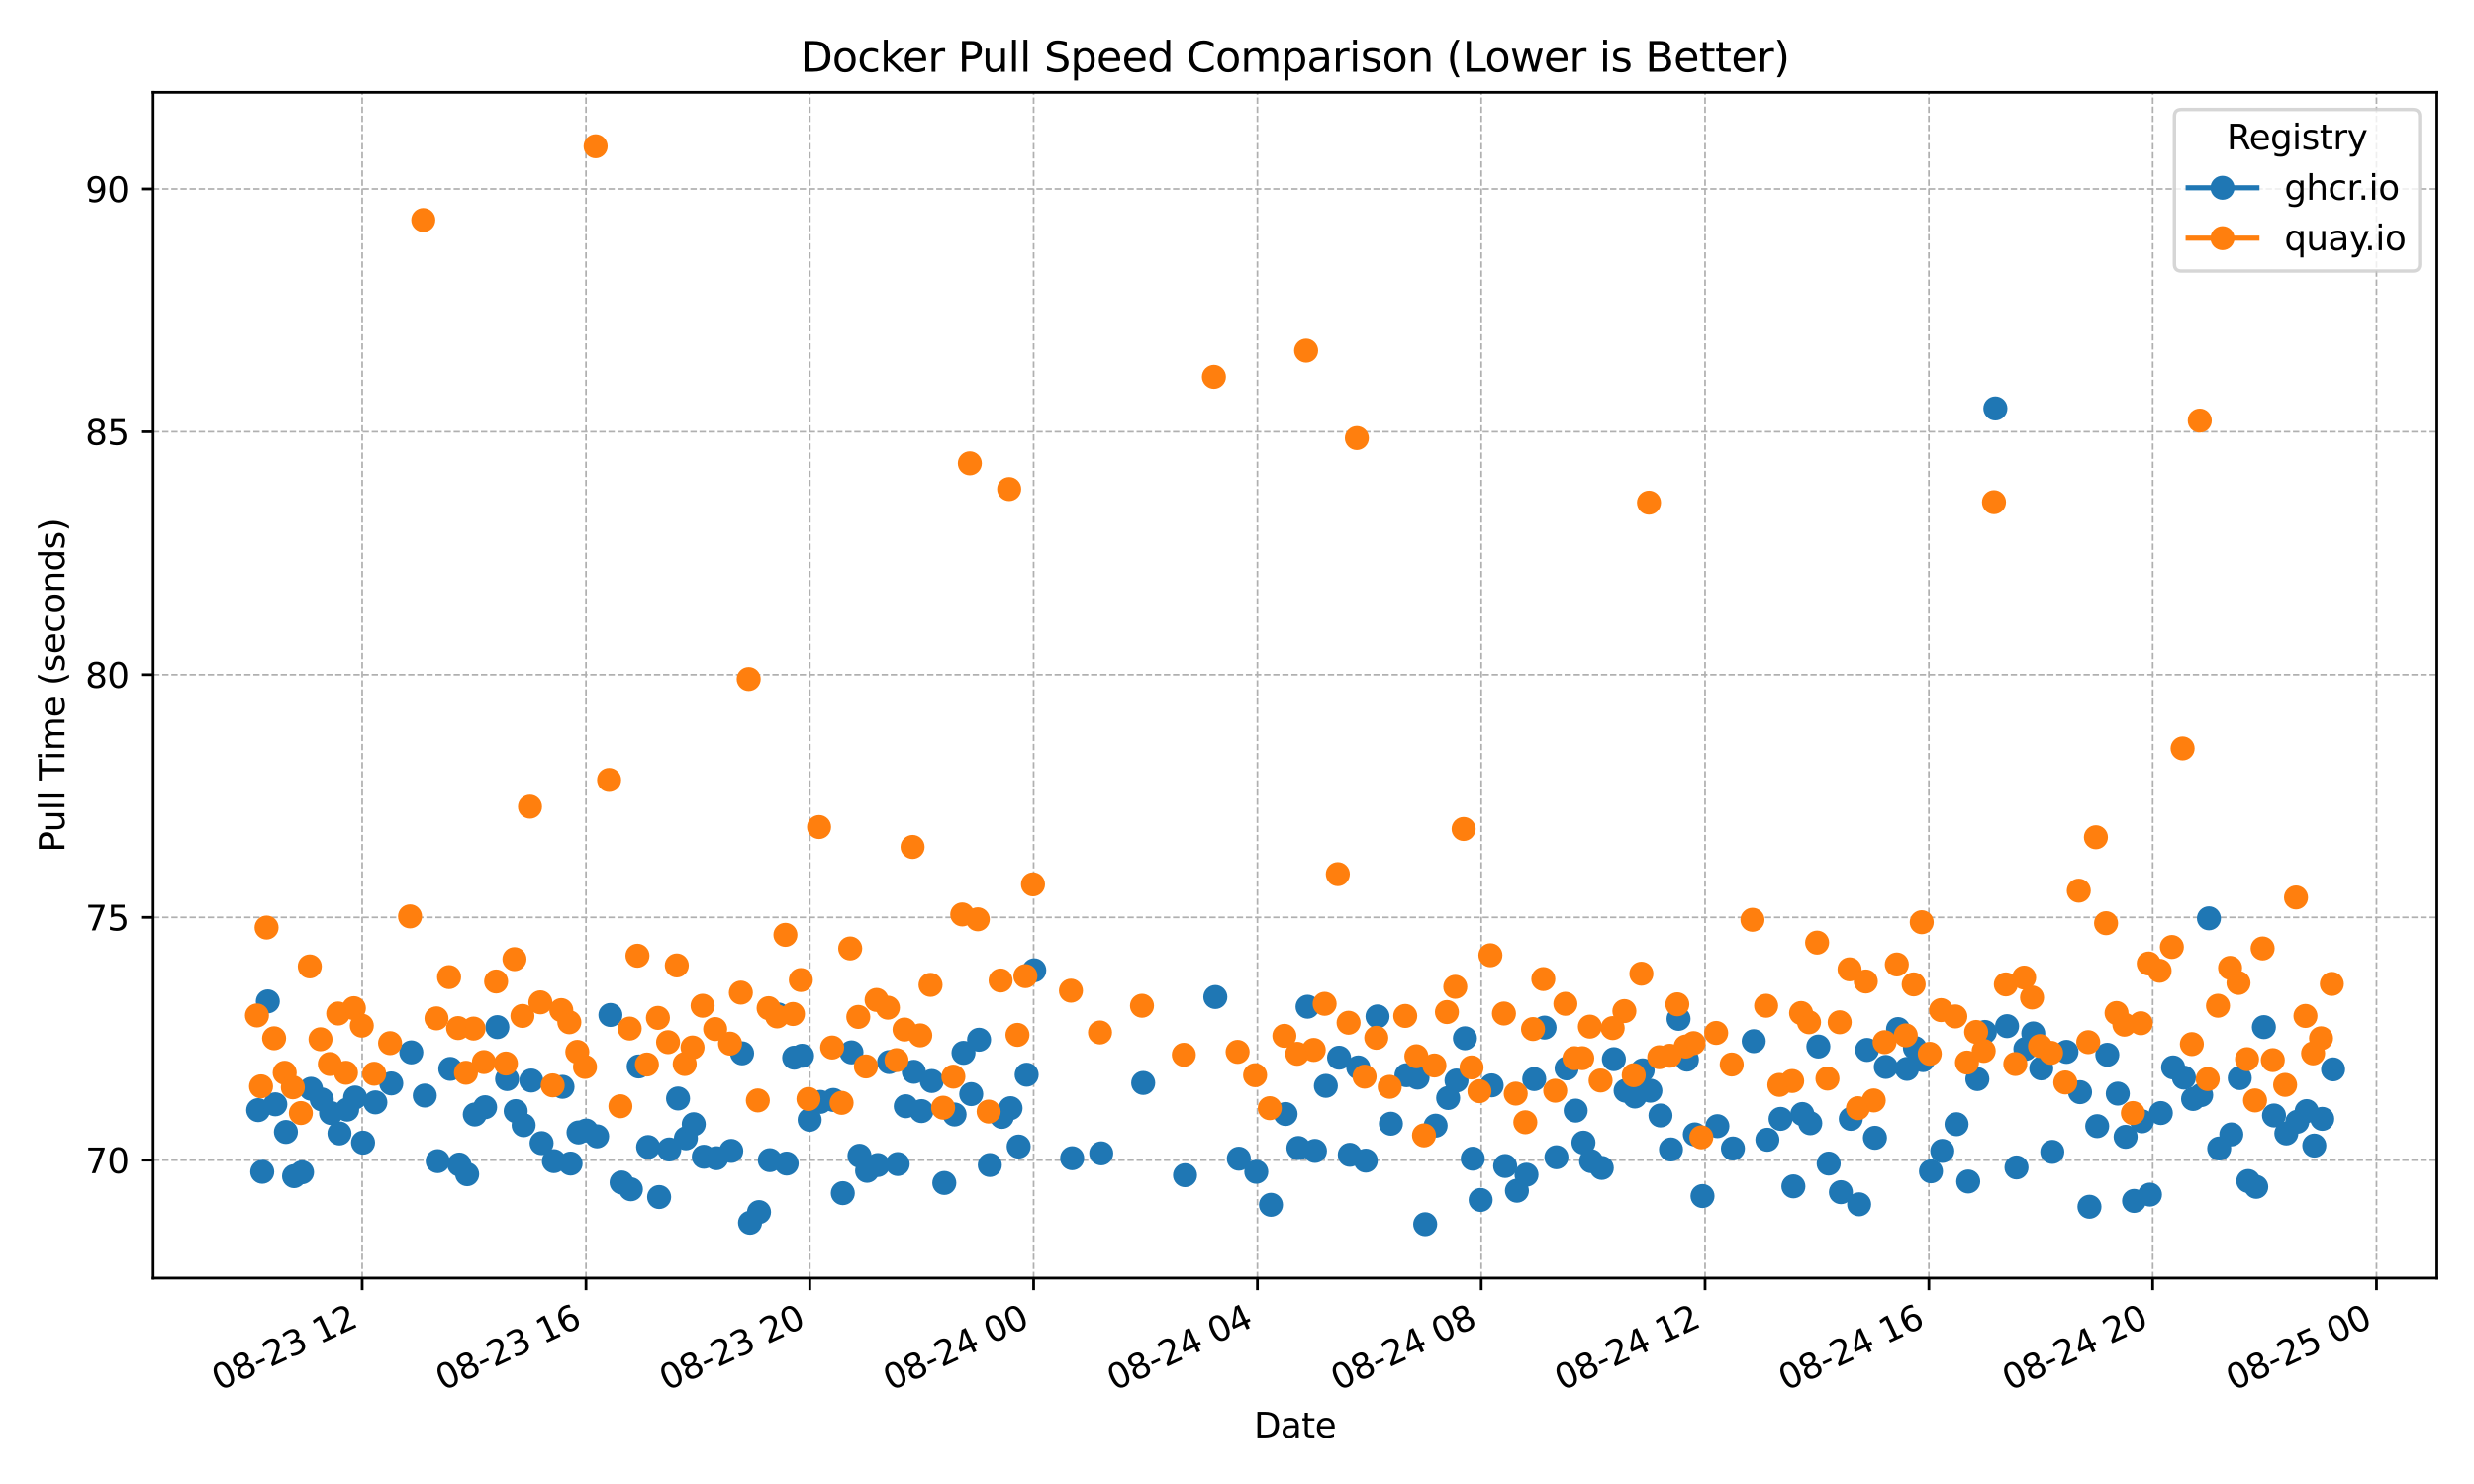<?xml version="1.0" encoding="utf-8" standalone="no"?>
<!DOCTYPE svg PUBLIC "-//W3C//DTD SVG 1.1//EN"
  "http://www.w3.org/Graphics/SVG/1.1/DTD/svg11.dtd">
<svg xmlns:xlink="http://www.w3.org/1999/xlink" width="720pt" height="432pt" viewBox="0 0 720 432" xmlns="http://www.w3.org/2000/svg" version="1.1">
 <defs>
  <style type="text/css">*{stroke-linejoin: round; stroke-linecap: butt}</style>
 </defs>
 <g id="figure_1">
  <g id="patch_1">
   <path d="M 0 432 
L 720 432 
L 720 0 
L 0 0 
z
" style="fill: #ffffff"/>
  </g>
  <g id="axes_1">
   <g id="patch_2">
    <path d="M 44.57 372.081 
L 709.2 372.081 
L 709.2 26.88 
L 44.57 26.88 
z
" style="fill: #ffffff"/>
   </g>
   <g id="matplotlib.axis_1">
    <g id="xtick_1">
     <g id="line2d_1">
      <path d="M 105.403 372.081 
L 105.403 26.88 
" clip-path="url(#pdbba0fad00)" style="fill: none; stroke-dasharray: 1.85,0.8; stroke-dashoffset: 0; stroke: #b0b0b0; stroke-width: 0.5"/>
     </g>
     <g id="line2d_2">
      <defs>
       <path id="m066b32f99e" d="M 0 0 
L 0 3.5 
" style="stroke: #000000; stroke-width: 0.8"/>
      </defs>
      <g>
       <use xlink:href="#m066b32f99e" x="105.403" y="372.081" style="stroke: #000000; stroke-width: 0.8"/>
      </g>
     </g>
     <g id="text_1">
      <!-- 08-23 12 -->
      <g transform="translate(63.776 404.969) rotate(-25) scale(0.1 -0.1)">
       <defs>
        <path id="DejaVuSans-30" d="M 2034 4250 
Q 1547 4250 1301 3770 
Q 1056 3291 1056 2328 
Q 1056 1369 1301 889 
Q 1547 409 2034 409 
Q 2525 409 2770 889 
Q 3016 1369 3016 2328 
Q 3016 3291 2770 3770 
Q 2525 4250 2034 4250 
z
M 2034 4750 
Q 2819 4750 3233 4129 
Q 3647 3509 3647 2328 
Q 3647 1150 3233 529 
Q 2819 -91 2034 -91 
Q 1250 -91 836 529 
Q 422 1150 422 2328 
Q 422 3509 836 4129 
Q 1250 4750 2034 4750 
z
" transform="scale(0.016)"/>
        <path id="DejaVuSans-38" d="M 2034 2216 
Q 1584 2216 1326 1975 
Q 1069 1734 1069 1313 
Q 1069 891 1326 650 
Q 1584 409 2034 409 
Q 2484 409 2743 651 
Q 3003 894 3003 1313 
Q 3003 1734 2745 1975 
Q 2488 2216 2034 2216 
z
M 1403 2484 
Q 997 2584 770 2862 
Q 544 3141 544 3541 
Q 544 4100 942 4425 
Q 1341 4750 2034 4750 
Q 2731 4750 3128 4425 
Q 3525 4100 3525 3541 
Q 3525 3141 3298 2862 
Q 3072 2584 2669 2484 
Q 3125 2378 3379 2068 
Q 3634 1759 3634 1313 
Q 3634 634 3220 271 
Q 2806 -91 2034 -91 
Q 1263 -91 848 271 
Q 434 634 434 1313 
Q 434 1759 690 2068 
Q 947 2378 1403 2484 
z
M 1172 3481 
Q 1172 3119 1398 2916 
Q 1625 2713 2034 2713 
Q 2441 2713 2670 2916 
Q 2900 3119 2900 3481 
Q 2900 3844 2670 4047 
Q 2441 4250 2034 4250 
Q 1625 4250 1398 4047 
Q 1172 3844 1172 3481 
z
" transform="scale(0.016)"/>
        <path id="DejaVuSans-2d" d="M 313 2009 
L 1997 2009 
L 1997 1497 
L 313 1497 
L 313 2009 
z
" transform="scale(0.016)"/>
        <path id="DejaVuSans-32" d="M 1228 531 
L 3431 531 
L 3431 0 
L 469 0 
L 469 531 
Q 828 903 1448 1529 
Q 2069 2156 2228 2338 
Q 2531 2678 2651 2914 
Q 2772 3150 2772 3378 
Q 2772 3750 2511 3984 
Q 2250 4219 1831 4219 
Q 1534 4219 1204 4116 
Q 875 4013 500 3803 
L 500 4441 
Q 881 4594 1212 4672 
Q 1544 4750 1819 4750 
Q 2544 4750 2975 4387 
Q 3406 4025 3406 3419 
Q 3406 3131 3298 2873 
Q 3191 2616 2906 2266 
Q 2828 2175 2409 1742 
Q 1991 1309 1228 531 
z
" transform="scale(0.016)"/>
        <path id="DejaVuSans-33" d="M 2597 2516 
Q 3050 2419 3304 2112 
Q 3559 1806 3559 1356 
Q 3559 666 3084 287 
Q 2609 -91 1734 -91 
Q 1441 -91 1130 -33 
Q 819 25 488 141 
L 488 750 
Q 750 597 1062 519 
Q 1375 441 1716 441 
Q 2309 441 2620 675 
Q 2931 909 2931 1356 
Q 2931 1769 2642 2001 
Q 2353 2234 1838 2234 
L 1294 2234 
L 1294 2753 
L 1863 2753 
Q 2328 2753 2575 2939 
Q 2822 3125 2822 3475 
Q 2822 3834 2567 4026 
Q 2313 4219 1838 4219 
Q 1578 4219 1281 4162 
Q 984 4106 628 3988 
L 628 4550 
Q 988 4650 1302 4700 
Q 1616 4750 1894 4750 
Q 2613 4750 3031 4423 
Q 3450 4097 3450 3541 
Q 3450 3153 3228 2886 
Q 3006 2619 2597 2516 
z
" transform="scale(0.016)"/>
        <path id="DejaVuSans-20" transform="scale(0.016)"/>
        <path id="DejaVuSans-31" d="M 794 531 
L 1825 531 
L 1825 4091 
L 703 3866 
L 703 4441 
L 1819 4666 
L 2450 4666 
L 2450 531 
L 3481 531 
L 3481 0 
L 794 0 
L 794 531 
z
" transform="scale(0.016)"/>
       </defs>
       <use xlink:href="#DejaVuSans-30"/>
       <use xlink:href="#DejaVuSans-38" transform="translate(63.623 0)"/>
       <use xlink:href="#DejaVuSans-2d" transform="translate(127.246 0)"/>
       <use xlink:href="#DejaVuSans-32" transform="translate(163.33 0)"/>
       <use xlink:href="#DejaVuSans-33" transform="translate(226.953 0)"/>
       <use xlink:href="#DejaVuSans-20" transform="translate(290.576 0)"/>
       <use xlink:href="#DejaVuSans-31" transform="translate(322.363 0)"/>
       <use xlink:href="#DejaVuSans-32" transform="translate(385.986 0)"/>
      </g>
     </g>
    </g>
    <g id="xtick_2">
     <g id="line2d_3">
      <path d="M 170.539 372.081 
L 170.539 26.88 
" clip-path="url(#pdbba0fad00)" style="fill: none; stroke-dasharray: 1.85,0.8; stroke-dashoffset: 0; stroke: #b0b0b0; stroke-width: 0.5"/>
     </g>
     <g id="line2d_4">
      <g>
       <use xlink:href="#m066b32f99e" x="170.539" y="372.081" style="stroke: #000000; stroke-width: 0.8"/>
      </g>
     </g>
     <g id="text_2">
      <!-- 08-23 16 -->
      <g transform="translate(128.911 404.969) rotate(-25) scale(0.1 -0.1)">
       <defs>
        <path id="DejaVuSans-36" d="M 2113 2584 
Q 1688 2584 1439 2293 
Q 1191 2003 1191 1497 
Q 1191 994 1439 701 
Q 1688 409 2113 409 
Q 2538 409 2786 701 
Q 3034 994 3034 1497 
Q 3034 2003 2786 2293 
Q 2538 2584 2113 2584 
z
M 3366 4563 
L 3366 3988 
Q 3128 4100 2886 4159 
Q 2644 4219 2406 4219 
Q 1781 4219 1451 3797 
Q 1122 3375 1075 2522 
Q 1259 2794 1537 2939 
Q 1816 3084 2150 3084 
Q 2853 3084 3261 2657 
Q 3669 2231 3669 1497 
Q 3669 778 3244 343 
Q 2819 -91 2113 -91 
Q 1303 -91 875 529 
Q 447 1150 447 2328 
Q 447 3434 972 4092 
Q 1497 4750 2381 4750 
Q 2619 4750 2861 4703 
Q 3103 4656 3366 4563 
z
" transform="scale(0.016)"/>
       </defs>
       <use xlink:href="#DejaVuSans-30"/>
       <use xlink:href="#DejaVuSans-38" transform="translate(63.623 0)"/>
       <use xlink:href="#DejaVuSans-2d" transform="translate(127.246 0)"/>
       <use xlink:href="#DejaVuSans-32" transform="translate(163.33 0)"/>
       <use xlink:href="#DejaVuSans-33" transform="translate(226.953 0)"/>
       <use xlink:href="#DejaVuSans-20" transform="translate(290.576 0)"/>
       <use xlink:href="#DejaVuSans-31" transform="translate(322.363 0)"/>
       <use xlink:href="#DejaVuSans-36" transform="translate(385.986 0)"/>
      </g>
     </g>
    </g>
    <g id="xtick_3">
     <g id="line2d_5">
      <path d="M 235.674 372.081 
L 235.674 26.88 
" clip-path="url(#pdbba0fad00)" style="fill: none; stroke-dasharray: 1.85,0.8; stroke-dashoffset: 0; stroke: #b0b0b0; stroke-width: 0.5"/>
     </g>
     <g id="line2d_6">
      <g>
       <use xlink:href="#m066b32f99e" x="235.674" y="372.081" style="stroke: #000000; stroke-width: 0.8"/>
      </g>
     </g>
     <g id="text_3">
      <!-- 08-23 20 -->
      <g transform="translate(194.047 404.969) rotate(-25) scale(0.1 -0.1)">
       <use xlink:href="#DejaVuSans-30"/>
       <use xlink:href="#DejaVuSans-38" transform="translate(63.623 0)"/>
       <use xlink:href="#DejaVuSans-2d" transform="translate(127.246 0)"/>
       <use xlink:href="#DejaVuSans-32" transform="translate(163.33 0)"/>
       <use xlink:href="#DejaVuSans-33" transform="translate(226.953 0)"/>
       <use xlink:href="#DejaVuSans-20" transform="translate(290.576 0)"/>
       <use xlink:href="#DejaVuSans-32" transform="translate(322.363 0)"/>
       <use xlink:href="#DejaVuSans-30" transform="translate(385.986 0)"/>
      </g>
     </g>
    </g>
    <g id="xtick_4">
     <g id="line2d_7">
      <path d="M 300.81 372.081 
L 300.81 26.88 
" clip-path="url(#pdbba0fad00)" style="fill: none; stroke-dasharray: 1.85,0.8; stroke-dashoffset: 0; stroke: #b0b0b0; stroke-width: 0.5"/>
     </g>
     <g id="line2d_8">
      <g>
       <use xlink:href="#m066b32f99e" x="300.81" y="372.081" style="stroke: #000000; stroke-width: 0.8"/>
      </g>
     </g>
     <g id="text_4">
      <!-- 08-24 00 -->
      <g transform="translate(259.182 404.969) rotate(-25) scale(0.1 -0.1)">
       <defs>
        <path id="DejaVuSans-34" d="M 2419 4116 
L 825 1625 
L 2419 1625 
L 2419 4116 
z
M 2253 4666 
L 3047 4666 
L 3047 1625 
L 3713 1625 
L 3713 1100 
L 3047 1100 
L 3047 0 
L 2419 0 
L 2419 1100 
L 313 1100 
L 313 1709 
L 2253 4666 
z
" transform="scale(0.016)"/>
       </defs>
       <use xlink:href="#DejaVuSans-30"/>
       <use xlink:href="#DejaVuSans-38" transform="translate(63.623 0)"/>
       <use xlink:href="#DejaVuSans-2d" transform="translate(127.246 0)"/>
       <use xlink:href="#DejaVuSans-32" transform="translate(163.33 0)"/>
       <use xlink:href="#DejaVuSans-34" transform="translate(226.953 0)"/>
       <use xlink:href="#DejaVuSans-20" transform="translate(290.576 0)"/>
       <use xlink:href="#DejaVuSans-30" transform="translate(322.363 0)"/>
       <use xlink:href="#DejaVuSans-30" transform="translate(385.986 0)"/>
      </g>
     </g>
    </g>
    <g id="xtick_5">
     <g id="line2d_9">
      <path d="M 365.945 372.081 
L 365.945 26.88 
" clip-path="url(#pdbba0fad00)" style="fill: none; stroke-dasharray: 1.85,0.8; stroke-dashoffset: 0; stroke: #b0b0b0; stroke-width: 0.5"/>
     </g>
     <g id="line2d_10">
      <g>
       <use xlink:href="#m066b32f99e" x="365.945" y="372.081" style="stroke: #000000; stroke-width: 0.8"/>
      </g>
     </g>
     <g id="text_5">
      <!-- 08-24 04 -->
      <g transform="translate(324.318 404.969) rotate(-25) scale(0.1 -0.1)">
       <use xlink:href="#DejaVuSans-30"/>
       <use xlink:href="#DejaVuSans-38" transform="translate(63.623 0)"/>
       <use xlink:href="#DejaVuSans-2d" transform="translate(127.246 0)"/>
       <use xlink:href="#DejaVuSans-32" transform="translate(163.33 0)"/>
       <use xlink:href="#DejaVuSans-34" transform="translate(226.953 0)"/>
       <use xlink:href="#DejaVuSans-20" transform="translate(290.576 0)"/>
       <use xlink:href="#DejaVuSans-30" transform="translate(322.363 0)"/>
       <use xlink:href="#DejaVuSans-34" transform="translate(385.986 0)"/>
      </g>
     </g>
    </g>
    <g id="xtick_6">
     <g id="line2d_11">
      <path d="M 431.081 372.081 
L 431.081 26.88 
" clip-path="url(#pdbba0fad00)" style="fill: none; stroke-dasharray: 1.85,0.8; stroke-dashoffset: 0; stroke: #b0b0b0; stroke-width: 0.5"/>
     </g>
     <g id="line2d_12">
      <g>
       <use xlink:href="#m066b32f99e" x="431.081" y="372.081" style="stroke: #000000; stroke-width: 0.8"/>
      </g>
     </g>
     <g id="text_6">
      <!-- 08-24 08 -->
      <g transform="translate(389.454 404.969) rotate(-25) scale(0.1 -0.1)">
       <use xlink:href="#DejaVuSans-30"/>
       <use xlink:href="#DejaVuSans-38" transform="translate(63.623 0)"/>
       <use xlink:href="#DejaVuSans-2d" transform="translate(127.246 0)"/>
       <use xlink:href="#DejaVuSans-32" transform="translate(163.33 0)"/>
       <use xlink:href="#DejaVuSans-34" transform="translate(226.953 0)"/>
       <use xlink:href="#DejaVuSans-20" transform="translate(290.576 0)"/>
       <use xlink:href="#DejaVuSans-30" transform="translate(322.363 0)"/>
       <use xlink:href="#DejaVuSans-38" transform="translate(385.986 0)"/>
      </g>
     </g>
    </g>
    <g id="xtick_7">
     <g id="line2d_13">
      <path d="M 496.216 372.081 
L 496.216 26.88 
" clip-path="url(#pdbba0fad00)" style="fill: none; stroke-dasharray: 1.85,0.8; stroke-dashoffset: 0; stroke: #b0b0b0; stroke-width: 0.5"/>
     </g>
     <g id="line2d_14">
      <g>
       <use xlink:href="#m066b32f99e" x="496.216" y="372.081" style="stroke: #000000; stroke-width: 0.8"/>
      </g>
     </g>
     <g id="text_7">
      <!-- 08-24 12 -->
      <g transform="translate(454.589 404.969) rotate(-25) scale(0.1 -0.1)">
       <use xlink:href="#DejaVuSans-30"/>
       <use xlink:href="#DejaVuSans-38" transform="translate(63.623 0)"/>
       <use xlink:href="#DejaVuSans-2d" transform="translate(127.246 0)"/>
       <use xlink:href="#DejaVuSans-32" transform="translate(163.33 0)"/>
       <use xlink:href="#DejaVuSans-34" transform="translate(226.953 0)"/>
       <use xlink:href="#DejaVuSans-20" transform="translate(290.576 0)"/>
       <use xlink:href="#DejaVuSans-31" transform="translate(322.363 0)"/>
       <use xlink:href="#DejaVuSans-32" transform="translate(385.986 0)"/>
      </g>
     </g>
    </g>
    <g id="xtick_8">
     <g id="line2d_15">
      <path d="M 561.352 372.081 
L 561.352 26.88 
" clip-path="url(#pdbba0fad00)" style="fill: none; stroke-dasharray: 1.85,0.8; stroke-dashoffset: 0; stroke: #b0b0b0; stroke-width: 0.5"/>
     </g>
     <g id="line2d_16">
      <g>
       <use xlink:href="#m066b32f99e" x="561.352" y="372.081" style="stroke: #000000; stroke-width: 0.8"/>
      </g>
     </g>
     <g id="text_8">
      <!-- 08-24 16 -->
      <g transform="translate(519.725 404.969) rotate(-25) scale(0.1 -0.1)">
       <use xlink:href="#DejaVuSans-30"/>
       <use xlink:href="#DejaVuSans-38" transform="translate(63.623 0)"/>
       <use xlink:href="#DejaVuSans-2d" transform="translate(127.246 0)"/>
       <use xlink:href="#DejaVuSans-32" transform="translate(163.33 0)"/>
       <use xlink:href="#DejaVuSans-34" transform="translate(226.953 0)"/>
       <use xlink:href="#DejaVuSans-20" transform="translate(290.576 0)"/>
       <use xlink:href="#DejaVuSans-31" transform="translate(322.363 0)"/>
       <use xlink:href="#DejaVuSans-36" transform="translate(385.986 0)"/>
      </g>
     </g>
    </g>
    <g id="xtick_9">
     <g id="line2d_17">
      <path d="M 626.488 372.081 
L 626.488 26.88 
" clip-path="url(#pdbba0fad00)" style="fill: none; stroke-dasharray: 1.85,0.8; stroke-dashoffset: 0; stroke: #b0b0b0; stroke-width: 0.5"/>
     </g>
     <g id="line2d_18">
      <g>
       <use xlink:href="#m066b32f99e" x="626.488" y="372.081" style="stroke: #000000; stroke-width: 0.8"/>
      </g>
     </g>
     <g id="text_9">
      <!-- 08-24 20 -->
      <g transform="translate(584.86 404.969) rotate(-25) scale(0.1 -0.1)">
       <use xlink:href="#DejaVuSans-30"/>
       <use xlink:href="#DejaVuSans-38" transform="translate(63.623 0)"/>
       <use xlink:href="#DejaVuSans-2d" transform="translate(127.246 0)"/>
       <use xlink:href="#DejaVuSans-32" transform="translate(163.33 0)"/>
       <use xlink:href="#DejaVuSans-34" transform="translate(226.953 0)"/>
       <use xlink:href="#DejaVuSans-20" transform="translate(290.576 0)"/>
       <use xlink:href="#DejaVuSans-32" transform="translate(322.363 0)"/>
       <use xlink:href="#DejaVuSans-30" transform="translate(385.986 0)"/>
      </g>
     </g>
    </g>
    <g id="xtick_10">
     <g id="line2d_19">
      <path d="M 691.623 372.081 
L 691.623 26.88 
" clip-path="url(#pdbba0fad00)" style="fill: none; stroke-dasharray: 1.85,0.8; stroke-dashoffset: 0; stroke: #b0b0b0; stroke-width: 0.5"/>
     </g>
     <g id="line2d_20">
      <g>
       <use xlink:href="#m066b32f99e" x="691.623" y="372.081" style="stroke: #000000; stroke-width: 0.8"/>
      </g>
     </g>
     <g id="text_10">
      <!-- 08-25 00 -->
      <g transform="translate(649.996 404.969) rotate(-25) scale(0.1 -0.1)">
       <defs>
        <path id="DejaVuSans-35" d="M 691 4666 
L 3169 4666 
L 3169 4134 
L 1269 4134 
L 1269 2991 
Q 1406 3038 1543 3061 
Q 1681 3084 1819 3084 
Q 2600 3084 3056 2656 
Q 3513 2228 3513 1497 
Q 3513 744 3044 326 
Q 2575 -91 1722 -91 
Q 1428 -91 1123 -41 
Q 819 9 494 109 
L 494 744 
Q 775 591 1075 516 
Q 1375 441 1709 441 
Q 2250 441 2565 725 
Q 2881 1009 2881 1497 
Q 2881 1984 2565 2268 
Q 2250 2553 1709 2553 
Q 1456 2553 1204 2497 
Q 953 2441 691 2322 
L 691 4666 
z
" transform="scale(0.016)"/>
       </defs>
       <use xlink:href="#DejaVuSans-30"/>
       <use xlink:href="#DejaVuSans-38" transform="translate(63.623 0)"/>
       <use xlink:href="#DejaVuSans-2d" transform="translate(127.246 0)"/>
       <use xlink:href="#DejaVuSans-32" transform="translate(163.33 0)"/>
       <use xlink:href="#DejaVuSans-35" transform="translate(226.953 0)"/>
       <use xlink:href="#DejaVuSans-20" transform="translate(290.576 0)"/>
       <use xlink:href="#DejaVuSans-30" transform="translate(322.363 0)"/>
       <use xlink:href="#DejaVuSans-30" transform="translate(385.986 0)"/>
      </g>
     </g>
    </g>
    <g id="text_11">
     <!-- Date -->
     <g transform="translate(364.934 418.452) scale(0.1 -0.1)">
      <defs>
       <path id="DejaVuSans-44" d="M 1259 4147 
L 1259 519 
L 2022 519 
Q 2988 519 3436 956 
Q 3884 1394 3884 2338 
Q 3884 3275 3436 3711 
Q 2988 4147 2022 4147 
L 1259 4147 
z
M 628 4666 
L 1925 4666 
Q 3281 4666 3915 4102 
Q 4550 3538 4550 2338 
Q 4550 1131 3912 565 
Q 3275 0 1925 0 
L 628 0 
L 628 4666 
z
" transform="scale(0.016)"/>
       <path id="DejaVuSans-61" d="M 2194 1759 
Q 1497 1759 1228 1600 
Q 959 1441 959 1056 
Q 959 750 1161 570 
Q 1363 391 1709 391 
Q 2188 391 2477 730 
Q 2766 1069 2766 1631 
L 2766 1759 
L 2194 1759 
z
M 3341 1997 
L 3341 0 
L 2766 0 
L 2766 531 
Q 2569 213 2275 61 
Q 1981 -91 1556 -91 
Q 1019 -91 701 211 
Q 384 513 384 1019 
Q 384 1609 779 1909 
Q 1175 2209 1959 2209 
L 2766 2209 
L 2766 2266 
Q 2766 2663 2505 2880 
Q 2244 3097 1772 3097 
Q 1472 3097 1187 3025 
Q 903 2953 641 2809 
L 641 3341 
Q 956 3463 1253 3523 
Q 1550 3584 1831 3584 
Q 2591 3584 2966 3190 
Q 3341 2797 3341 1997 
z
" transform="scale(0.016)"/>
       <path id="DejaVuSans-74" d="M 1172 4494 
L 1172 3500 
L 2356 3500 
L 2356 3053 
L 1172 3053 
L 1172 1153 
Q 1172 725 1289 603 
Q 1406 481 1766 481 
L 2356 481 
L 2356 0 
L 1766 0 
Q 1100 0 847 248 
Q 594 497 594 1153 
L 594 3053 
L 172 3053 
L 172 3500 
L 594 3500 
L 594 4494 
L 1172 4494 
z
" transform="scale(0.016)"/>
       <path id="DejaVuSans-65" d="M 3597 1894 
L 3597 1613 
L 953 1613 
Q 991 1019 1311 708 
Q 1631 397 2203 397 
Q 2534 397 2845 478 
Q 3156 559 3463 722 
L 3463 178 
Q 3153 47 2828 -22 
Q 2503 -91 2169 -91 
Q 1331 -91 842 396 
Q 353 884 353 1716 
Q 353 2575 817 3079 
Q 1281 3584 2069 3584 
Q 2775 3584 3186 3129 
Q 3597 2675 3597 1894 
z
M 3022 2063 
Q 3016 2534 2758 2815 
Q 2500 3097 2075 3097 
Q 1594 3097 1305 2825 
Q 1016 2553 972 2059 
L 3022 2063 
z
" transform="scale(0.016)"/>
      </defs>
      <use xlink:href="#DejaVuSans-44"/>
      <use xlink:href="#DejaVuSans-61" transform="translate(77.002 0)"/>
      <use xlink:href="#DejaVuSans-74" transform="translate(138.281 0)"/>
      <use xlink:href="#DejaVuSans-65" transform="translate(177.49 0)"/>
     </g>
    </g>
   </g>
   <g id="matplotlib.axis_2">
    <g id="ytick_1">
     <g id="line2d_21">
      <path d="M 44.57 337.73 
L 709.2 337.73 
" clip-path="url(#pdbba0fad00)" style="fill: none; stroke-dasharray: 1.85,0.8; stroke-dashoffset: 0; stroke: #b0b0b0; stroke-width: 0.5"/>
     </g>
     <g id="line2d_22">
      <defs>
       <path id="m3e11cfd100" d="M 0 0 
L -3.5 0 
" style="stroke: #000000; stroke-width: 0.8"/>
      </defs>
      <g>
       <use xlink:href="#m3e11cfd100" x="44.57" y="337.73" style="stroke: #000000; stroke-width: 0.8"/>
      </g>
     </g>
     <g id="text_12">
      <!-- 70 -->
      <g transform="translate(24.845 341.529) scale(0.1 -0.1)">
       <defs>
        <path id="DejaVuSans-37" d="M 525 4666 
L 3525 4666 
L 3525 4397 
L 1831 0 
L 1172 0 
L 2766 4134 
L 525 4134 
L 525 4666 
z
" transform="scale(0.016)"/>
       </defs>
       <use xlink:href="#DejaVuSans-37"/>
       <use xlink:href="#DejaVuSans-30" transform="translate(63.623 0)"/>
      </g>
     </g>
    </g>
    <g id="ytick_2">
     <g id="line2d_23">
      <path d="M 44.57 267.05 
L 709.2 267.05 
" clip-path="url(#pdbba0fad00)" style="fill: none; stroke-dasharray: 1.85,0.8; stroke-dashoffset: 0; stroke: #b0b0b0; stroke-width: 0.5"/>
     </g>
     <g id="line2d_24">
      <g>
       <use xlink:href="#m3e11cfd100" x="44.57" y="267.05" style="stroke: #000000; stroke-width: 0.8"/>
      </g>
     </g>
     <g id="text_13">
      <!-- 75 -->
      <g transform="translate(24.845 270.85) scale(0.1 -0.1)">
       <use xlink:href="#DejaVuSans-37"/>
       <use xlink:href="#DejaVuSans-35" transform="translate(63.623 0)"/>
      </g>
     </g>
    </g>
    <g id="ytick_3">
     <g id="line2d_25">
      <path d="M 44.57 196.37 
L 709.2 196.37 
" clip-path="url(#pdbba0fad00)" style="fill: none; stroke-dasharray: 1.85,0.8; stroke-dashoffset: 0; stroke: #b0b0b0; stroke-width: 0.5"/>
     </g>
     <g id="line2d_26">
      <g>
       <use xlink:href="#m3e11cfd100" x="44.57" y="196.37" style="stroke: #000000; stroke-width: 0.8"/>
      </g>
     </g>
     <g id="text_14">
      <!-- 80 -->
      <g transform="translate(24.845 200.17) scale(0.1 -0.1)">
       <use xlink:href="#DejaVuSans-38"/>
       <use xlink:href="#DejaVuSans-30" transform="translate(63.623 0)"/>
      </g>
     </g>
    </g>
    <g id="ytick_4">
     <g id="line2d_27">
      <path d="M 44.57 125.691 
L 709.2 125.691 
" clip-path="url(#pdbba0fad00)" style="fill: none; stroke-dasharray: 1.85,0.8; stroke-dashoffset: 0; stroke: #b0b0b0; stroke-width: 0.5"/>
     </g>
     <g id="line2d_28">
      <g>
       <use xlink:href="#m3e11cfd100" x="44.57" y="125.691" style="stroke: #000000; stroke-width: 0.8"/>
      </g>
     </g>
     <g id="text_15">
      <!-- 85 -->
      <g transform="translate(24.845 129.49) scale(0.1 -0.1)">
       <use xlink:href="#DejaVuSans-38"/>
       <use xlink:href="#DejaVuSans-35" transform="translate(63.623 0)"/>
      </g>
     </g>
    </g>
    <g id="ytick_5">
     <g id="line2d_29">
      <path d="M 44.57 55.011 
L 709.2 55.011 
" clip-path="url(#pdbba0fad00)" style="fill: none; stroke-dasharray: 1.85,0.8; stroke-dashoffset: 0; stroke: #b0b0b0; stroke-width: 0.5"/>
     </g>
     <g id="line2d_30">
      <g>
       <use xlink:href="#m3e11cfd100" x="44.57" y="55.011" style="stroke: #000000; stroke-width: 0.8"/>
      </g>
     </g>
     <g id="text_16">
      <!-- 90 -->
      <g transform="translate(24.845 58.81) scale(0.1 -0.1)">
       <defs>
        <path id="DejaVuSans-39" d="M 703 97 
L 703 672 
Q 941 559 1184 500 
Q 1428 441 1663 441 
Q 2288 441 2617 861 
Q 2947 1281 2994 2138 
Q 2813 1869 2534 1725 
Q 2256 1581 1919 1581 
Q 1219 1581 811 2004 
Q 403 2428 403 3163 
Q 403 3881 828 4315 
Q 1253 4750 1959 4750 
Q 2769 4750 3195 4129 
Q 3622 3509 3622 2328 
Q 3622 1225 3098 567 
Q 2575 -91 1691 -91 
Q 1453 -91 1209 -44 
Q 966 3 703 97 
z
M 1959 2075 
Q 2384 2075 2632 2365 
Q 2881 2656 2881 3163 
Q 2881 3666 2632 3958 
Q 2384 4250 1959 4250 
Q 1534 4250 1286 3958 
Q 1038 3666 1038 3163 
Q 1038 2656 1286 2365 
Q 1534 2075 1959 2075 
z
" transform="scale(0.016)"/>
       </defs>
       <use xlink:href="#DejaVuSans-39"/>
       <use xlink:href="#DejaVuSans-30" transform="translate(63.623 0)"/>
      </g>
     </g>
    </g>
    <g id="text_17">
     <!-- Pull Time (seconds) -->
     <g transform="translate(18.765 248.105) rotate(-90) scale(0.1 -0.1)">
      <defs>
       <path id="DejaVuSans-50" d="M 1259 4147 
L 1259 2394 
L 2053 2394 
Q 2494 2394 2734 2622 
Q 2975 2850 2975 3272 
Q 2975 3691 2734 3919 
Q 2494 4147 2053 4147 
L 1259 4147 
z
M 628 4666 
L 2053 4666 
Q 2838 4666 3239 4311 
Q 3641 3956 3641 3272 
Q 3641 2581 3239 2228 
Q 2838 1875 2053 1875 
L 1259 1875 
L 1259 0 
L 628 0 
L 628 4666 
z
" transform="scale(0.016)"/>
       <path id="DejaVuSans-75" d="M 544 1381 
L 544 3500 
L 1119 3500 
L 1119 1403 
Q 1119 906 1312 657 
Q 1506 409 1894 409 
Q 2359 409 2629 706 
Q 2900 1003 2900 1516 
L 2900 3500 
L 3475 3500 
L 3475 0 
L 2900 0 
L 2900 538 
Q 2691 219 2414 64 
Q 2138 -91 1772 -91 
Q 1169 -91 856 284 
Q 544 659 544 1381 
z
M 1991 3584 
L 1991 3584 
z
" transform="scale(0.016)"/>
       <path id="DejaVuSans-6c" d="M 603 4863 
L 1178 4863 
L 1178 0 
L 603 0 
L 603 4863 
z
" transform="scale(0.016)"/>
       <path id="DejaVuSans-54" d="M -19 4666 
L 3928 4666 
L 3928 4134 
L 2272 4134 
L 2272 0 
L 1638 0 
L 1638 4134 
L -19 4134 
L -19 4666 
z
" transform="scale(0.016)"/>
       <path id="DejaVuSans-69" d="M 603 3500 
L 1178 3500 
L 1178 0 
L 603 0 
L 603 3500 
z
M 603 4863 
L 1178 4863 
L 1178 4134 
L 603 4134 
L 603 4863 
z
" transform="scale(0.016)"/>
       <path id="DejaVuSans-6d" d="M 3328 2828 
Q 3544 3216 3844 3400 
Q 4144 3584 4550 3584 
Q 5097 3584 5394 3201 
Q 5691 2819 5691 2113 
L 5691 0 
L 5113 0 
L 5113 2094 
Q 5113 2597 4934 2840 
Q 4756 3084 4391 3084 
Q 3944 3084 3684 2787 
Q 3425 2491 3425 1978 
L 3425 0 
L 2847 0 
L 2847 2094 
Q 2847 2600 2669 2842 
Q 2491 3084 2119 3084 
Q 1678 3084 1418 2786 
Q 1159 2488 1159 1978 
L 1159 0 
L 581 0 
L 581 3500 
L 1159 3500 
L 1159 2956 
Q 1356 3278 1631 3431 
Q 1906 3584 2284 3584 
Q 2666 3584 2933 3390 
Q 3200 3197 3328 2828 
z
" transform="scale(0.016)"/>
       <path id="DejaVuSans-28" d="M 1984 4856 
Q 1566 4138 1362 3434 
Q 1159 2731 1159 2009 
Q 1159 1288 1364 580 
Q 1569 -128 1984 -844 
L 1484 -844 
Q 1016 -109 783 600 
Q 550 1309 550 2009 
Q 550 2706 781 3412 
Q 1013 4119 1484 4856 
L 1984 4856 
z
" transform="scale(0.016)"/>
       <path id="DejaVuSans-73" d="M 2834 3397 
L 2834 2853 
Q 2591 2978 2328 3040 
Q 2066 3103 1784 3103 
Q 1356 3103 1142 2972 
Q 928 2841 928 2578 
Q 928 2378 1081 2264 
Q 1234 2150 1697 2047 
L 1894 2003 
Q 2506 1872 2764 1633 
Q 3022 1394 3022 966 
Q 3022 478 2636 193 
Q 2250 -91 1575 -91 
Q 1294 -91 989 -36 
Q 684 19 347 128 
L 347 722 
Q 666 556 975 473 
Q 1284 391 1588 391 
Q 1994 391 2212 530 
Q 2431 669 2431 922 
Q 2431 1156 2273 1281 
Q 2116 1406 1581 1522 
L 1381 1569 
Q 847 1681 609 1914 
Q 372 2147 372 2553 
Q 372 3047 722 3315 
Q 1072 3584 1716 3584 
Q 2034 3584 2315 3537 
Q 2597 3491 2834 3397 
z
" transform="scale(0.016)"/>
       <path id="DejaVuSans-63" d="M 3122 3366 
L 3122 2828 
Q 2878 2963 2633 3030 
Q 2388 3097 2138 3097 
Q 1578 3097 1268 2742 
Q 959 2388 959 1747 
Q 959 1106 1268 751 
Q 1578 397 2138 397 
Q 2388 397 2633 464 
Q 2878 531 3122 666 
L 3122 134 
Q 2881 22 2623 -34 
Q 2366 -91 2075 -91 
Q 1284 -91 818 406 
Q 353 903 353 1747 
Q 353 2603 823 3093 
Q 1294 3584 2113 3584 
Q 2378 3584 2631 3529 
Q 2884 3475 3122 3366 
z
" transform="scale(0.016)"/>
       <path id="DejaVuSans-6f" d="M 1959 3097 
Q 1497 3097 1228 2736 
Q 959 2375 959 1747 
Q 959 1119 1226 758 
Q 1494 397 1959 397 
Q 2419 397 2687 759 
Q 2956 1122 2956 1747 
Q 2956 2369 2687 2733 
Q 2419 3097 1959 3097 
z
M 1959 3584 
Q 2709 3584 3137 3096 
Q 3566 2609 3566 1747 
Q 3566 888 3137 398 
Q 2709 -91 1959 -91 
Q 1206 -91 779 398 
Q 353 888 353 1747 
Q 353 2609 779 3096 
Q 1206 3584 1959 3584 
z
" transform="scale(0.016)"/>
       <path id="DejaVuSans-6e" d="M 3513 2113 
L 3513 0 
L 2938 0 
L 2938 2094 
Q 2938 2591 2744 2837 
Q 2550 3084 2163 3084 
Q 1697 3084 1428 2787 
Q 1159 2491 1159 1978 
L 1159 0 
L 581 0 
L 581 3500 
L 1159 3500 
L 1159 2956 
Q 1366 3272 1645 3428 
Q 1925 3584 2291 3584 
Q 2894 3584 3203 3211 
Q 3513 2838 3513 2113 
z
" transform="scale(0.016)"/>
       <path id="DejaVuSans-64" d="M 2906 2969 
L 2906 4863 
L 3481 4863 
L 3481 0 
L 2906 0 
L 2906 525 
Q 2725 213 2448 61 
Q 2172 -91 1784 -91 
Q 1150 -91 751 415 
Q 353 922 353 1747 
Q 353 2572 751 3078 
Q 1150 3584 1784 3584 
Q 2172 3584 2448 3432 
Q 2725 3281 2906 2969 
z
M 947 1747 
Q 947 1113 1208 752 
Q 1469 391 1925 391 
Q 2381 391 2643 752 
Q 2906 1113 2906 1747 
Q 2906 2381 2643 2742 
Q 2381 3103 1925 3103 
Q 1469 3103 1208 2742 
Q 947 2381 947 1747 
z
" transform="scale(0.016)"/>
       <path id="DejaVuSans-29" d="M 513 4856 
L 1013 4856 
Q 1481 4119 1714 3412 
Q 1947 2706 1947 2009 
Q 1947 1309 1714 600 
Q 1481 -109 1013 -844 
L 513 -844 
Q 928 -128 1133 580 
Q 1338 1288 1338 2009 
Q 1338 2731 1133 3434 
Q 928 4138 513 4856 
z
" transform="scale(0.016)"/>
      </defs>
      <use xlink:href="#DejaVuSans-50"/>
      <use xlink:href="#DejaVuSans-75" transform="translate(58.553 0)"/>
      <use xlink:href="#DejaVuSans-6c" transform="translate(121.932 0)"/>
      <use xlink:href="#DejaVuSans-6c" transform="translate(149.715 0)"/>
      <use xlink:href="#DejaVuSans-20" transform="translate(177.498 0)"/>
      <use xlink:href="#DejaVuSans-54" transform="translate(209.285 0)"/>
      <use xlink:href="#DejaVuSans-69" transform="translate(267.244 0)"/>
      <use xlink:href="#DejaVuSans-6d" transform="translate(295.027 0)"/>
      <use xlink:href="#DejaVuSans-65" transform="translate(392.439 0)"/>
      <use xlink:href="#DejaVuSans-20" transform="translate(453.963 0)"/>
      <use xlink:href="#DejaVuSans-28" transform="translate(485.75 0)"/>
      <use xlink:href="#DejaVuSans-73" transform="translate(524.764 0)"/>
      <use xlink:href="#DejaVuSans-65" transform="translate(576.863 0)"/>
      <use xlink:href="#DejaVuSans-63" transform="translate(638.387 0)"/>
      <use xlink:href="#DejaVuSans-6f" transform="translate(693.367 0)"/>
      <use xlink:href="#DejaVuSans-6e" transform="translate(754.549 0)"/>
      <use xlink:href="#DejaVuSans-64" transform="translate(817.928 0)"/>
      <use xlink:href="#DejaVuSans-73" transform="translate(881.404 0)"/>
      <use xlink:href="#DejaVuSans-29" transform="translate(933.504 0)"/>
     </g>
    </g>
   </g>
   <g id="line2d_31">
    <path d="M 678.99 311.296 
" clip-path="url(#pdbba0fad00)" style="fill: none; stroke: #1f77b4; stroke-width: 1.5; stroke-linecap: square"/>
    <defs>
     <path id="ma3ff53a824" d="M 0 3 
C 0.796 3 1.559 2.684 2.121 2.121 
C 2.684 1.559 3 0.796 3 0 
C 3 -0.796 2.684 -1.559 2.121 -2.121 
C 1.559 -2.684 0.796 -3 0 -3 
C -0.796 -3 -1.559 -2.684 -2.121 -2.121 
C -2.684 -1.559 -3 -0.796 -3 0 
C -3 0.796 -2.684 1.559 -2.121 2.121 
C -1.559 2.684 -0.796 3 0 3 
z
" style="stroke: #1f77b4"/>
    </defs>
    <g clip-path="url(#pdbba0fad00)">
     <use xlink:href="#ma3ff53a824" x="75.138" y="323.17" style="fill: #1f77b4; stroke: #1f77b4"/>
     <use xlink:href="#ma3ff53a824" x="76.314" y="341.123" style="fill: #1f77b4; stroke: #1f77b4"/>
     <use xlink:href="#ma3ff53a824" x="77.942" y="291.506" style="fill: #1f77b4; stroke: #1f77b4"/>
     <use xlink:href="#ma3ff53a824" x="80.122" y="321.474" style="fill: #1f77b4; stroke: #1f77b4"/>
     <use xlink:href="#ma3ff53a824" x="83.207" y="329.531" style="fill: #1f77b4; stroke: #1f77b4"/>
     <use xlink:href="#ma3ff53a824" x="85.578" y="342.395" style="fill: #1f77b4; stroke: #1f77b4"/>
     <use xlink:href="#ma3ff53a824" x="87.907" y="341.264" style="fill: #1f77b4; stroke: #1f77b4"/>
     <use xlink:href="#ma3ff53a824" x="90.517" y="316.95" style="fill: #1f77b4; stroke: #1f77b4"/>
     <use xlink:href="#ma3ff53a824" x="93.634" y="320.06" style="fill: #1f77b4; stroke: #1f77b4"/>
     <use xlink:href="#ma3ff53a824" x="96.348" y="324.018" style="fill: #1f77b4; stroke: #1f77b4"/>
     <use xlink:href="#ma3ff53a824" x="98.786" y="329.955" style="fill: #1f77b4; stroke: #1f77b4"/>
     <use xlink:href="#ma3ff53a824" x="101.034" y="323.029" style="fill: #1f77b4; stroke: #1f77b4"/>
     <use xlink:href="#ma3ff53a824" x="103.35" y="319.495" style="fill: #1f77b4; stroke: #1f77b4"/>
     <use xlink:href="#ma3ff53a824" x="105.652" y="332.641" style="fill: #1f77b4; stroke: #1f77b4"/>
     <use xlink:href="#ma3ff53a824" x="109.243" y="320.908" style="fill: #1f77b4; stroke: #1f77b4"/>
     <use xlink:href="#ma3ff53a824" x="113.875" y="315.395" style="fill: #1f77b4; stroke: #1f77b4"/>
     <use xlink:href="#ma3ff53a824" x="119.701" y="306.348" style="fill: #1f77b4; stroke: #1f77b4"/>
     <use xlink:href="#ma3ff53a824" x="123.623" y="318.929" style="fill: #1f77b4; stroke: #1f77b4"/>
     <use xlink:href="#ma3ff53a824" x="127.382" y="338.013" style="fill: #1f77b4; stroke: #1f77b4"/>
     <use xlink:href="#ma3ff53a824" x="131.046" y="311.155" style="fill: #1f77b4; stroke: #1f77b4"/>
     <use xlink:href="#ma3ff53a824" x="133.669" y="339.003" style="fill: #1f77b4; stroke: #1f77b4"/>
     <use xlink:href="#ma3ff53a824" x="135.954" y="341.83" style="fill: #1f77b4; stroke: #1f77b4"/>
     <use xlink:href="#ma3ff53a824" x="138.175" y="324.442" style="fill: #1f77b4; stroke: #1f77b4"/>
     <use xlink:href="#ma3ff53a824" x="141.178" y="322.322" style="fill: #1f77b4; stroke: #1f77b4"/>
     <use xlink:href="#ma3ff53a824" x="144.747" y="298.998" style="fill: #1f77b4; stroke: #1f77b4"/>
     <use xlink:href="#ma3ff53a824" x="147.578" y="314.123" style="fill: #1f77b4; stroke: #1f77b4"/>
     <use xlink:href="#ma3ff53a824" x="150.084" y="323.453" style="fill: #1f77b4; stroke: #1f77b4"/>
     <use xlink:href="#ma3ff53a824" x="152.396" y="327.552" style="fill: #1f77b4; stroke: #1f77b4"/>
     <use xlink:href="#ma3ff53a824" x="154.617" y="314.547" style="fill: #1f77b4; stroke: #1f77b4"/>
     <use xlink:href="#ma3ff53a824" x="157.62" y="332.783" style="fill: #1f77b4; stroke: #1f77b4"/>
     <use xlink:href="#ma3ff53a824" x="161.194" y="338.013" style="fill: #1f77b4; stroke: #1f77b4"/>
     <use xlink:href="#ma3ff53a824" x="163.709" y="316.385" style="fill: #1f77b4; stroke: #1f77b4"/>
     <use xlink:href="#ma3ff53a824" x="166.052" y="338.72" style="fill: #1f77b4; stroke: #1f77b4"/>
     <use xlink:href="#ma3ff53a824" x="168.368" y="329.673" style="fill: #1f77b4; stroke: #1f77b4"/>
     <use xlink:href="#ma3ff53a824" x="170.607" y="329.107" style="fill: #1f77b4; stroke: #1f77b4"/>
     <use xlink:href="#ma3ff53a824" x="173.777" y="330.804" style="fill: #1f77b4; stroke: #1f77b4"/>
     <use xlink:href="#ma3ff53a824" x="177.649" y="295.464" style="fill: #1f77b4; stroke: #1f77b4"/>
     <use xlink:href="#ma3ff53a824" x="180.902" y="344.233" style="fill: #1f77b4; stroke: #1f77b4"/>
     <use xlink:href="#ma3ff53a824" x="183.607" y="346.212" style="fill: #1f77b4; stroke: #1f77b4"/>
     <use xlink:href="#ma3ff53a824" x="185.877" y="310.448" style="fill: #1f77b4; stroke: #1f77b4"/>
     <use xlink:href="#ma3ff53a824" x="188.623" y="333.914" style="fill: #1f77b4; stroke: #1f77b4"/>
     <use xlink:href="#ma3ff53a824" x="191.825" y="348.474" style="fill: #1f77b4; stroke: #1f77b4"/>
     <use xlink:href="#ma3ff53a824" x="194.784" y="334.62" style="fill: #1f77b4; stroke: #1f77b4"/>
     <use xlink:href="#ma3ff53a824" x="197.33" y="319.778" style="fill: #1f77b4; stroke: #1f77b4"/>
     <use xlink:href="#ma3ff53a824" x="199.615" y="331.369" style="fill: #1f77b4; stroke: #1f77b4"/>
     <use xlink:href="#ma3ff53a824" x="201.899" y="327.27" style="fill: #1f77b4; stroke: #1f77b4"/>
     <use xlink:href="#ma3ff53a824" x="204.834" y="336.741" style="fill: #1f77b4; stroke: #1f77b4"/>
     <use xlink:href="#ma3ff53a824" x="208.485" y="337.165" style="fill: #1f77b4; stroke: #1f77b4"/>
     <use xlink:href="#ma3ff53a824" x="212.818" y="335.044" style="fill: #1f77b4; stroke: #1f77b4"/>
     <use xlink:href="#ma3ff53a824" x="215.966" y="306.631" style="fill: #1f77b4; stroke: #1f77b4"/>
     <use xlink:href="#ma3ff53a824" x="218.278" y="355.966" style="fill: #1f77b4; stroke: #1f77b4"/>
     <use xlink:href="#ma3ff53a824" x="220.897" y="352.856" style="fill: #1f77b4; stroke: #1f77b4"/>
     <use xlink:href="#ma3ff53a824" x="224.04" y="337.73" style="fill: #1f77b4; stroke: #1f77b4"/>
     <use xlink:href="#ma3ff53a824" x="226.515" y="295.322" style="fill: #1f77b4; stroke: #1f77b4"/>
     <use xlink:href="#ma3ff53a824" x="228.939" y="338.72" style="fill: #1f77b4; stroke: #1f77b4"/>
     <use xlink:href="#ma3ff53a824" x="231.128" y="307.903" style="fill: #1f77b4; stroke: #1f77b4"/>
     <use xlink:href="#ma3ff53a824" x="233.426" y="307.338" style="fill: #1f77b4; stroke: #1f77b4"/>
     <use xlink:href="#ma3ff53a824" x="235.629" y="325.997" style="fill: #1f77b4; stroke: #1f77b4"/>
     <use xlink:href="#ma3ff53a824" x="238.737" y="320.767" style="fill: #1f77b4; stroke: #1f77b4"/>
     <use xlink:href="#ma3ff53a824" x="242.527" y="320.202" style="fill: #1f77b4; stroke: #1f77b4"/>
     <use xlink:href="#ma3ff53a824" x="245.277" y="347.343" style="fill: #1f77b4; stroke: #1f77b4"/>
     <use xlink:href="#ma3ff53a824" x="247.797" y="306.348" style="fill: #1f77b4; stroke: #1f77b4"/>
     <use xlink:href="#ma3ff53a824" x="250.135" y="336.458" style="fill: #1f77b4; stroke: #1f77b4"/>
     <use xlink:href="#ma3ff53a824" x="252.352" y="340.84" style="fill: #1f77b4; stroke: #1f77b4"/>
     <use xlink:href="#ma3ff53a824" x="255.468" y="339.144" style="fill: #1f77b4; stroke: #1f77b4"/>
     <use xlink:href="#ma3ff53a824" x="258.757" y="309.176" style="fill: #1f77b4; stroke: #1f77b4"/>
     <use xlink:href="#ma3ff53a824" x="261.254" y="338.861" style="fill: #1f77b4; stroke: #1f77b4"/>
     <use xlink:href="#ma3ff53a824" x="263.597" y="322.039" style="fill: #1f77b4; stroke: #1f77b4"/>
     <use xlink:href="#ma3ff53a824" x="265.953" y="312.003" style="fill: #1f77b4; stroke: #1f77b4"/>
     <use xlink:href="#ma3ff53a824" x="268.179" y="323.453" style="fill: #1f77b4; stroke: #1f77b4"/>
     <use xlink:href="#ma3ff53a824" x="271.169" y="314.689" style="fill: #1f77b4; stroke: #1f77b4"/>
     <use xlink:href="#ma3ff53a824" x="274.819" y="344.374" style="fill: #1f77b4; stroke: #1f77b4"/>
     <use xlink:href="#ma3ff53a824" x="277.804" y="324.442" style="fill: #1f77b4; stroke: #1f77b4"/>
     <use xlink:href="#ma3ff53a824" x="280.405" y="306.49" style="fill: #1f77b4; stroke: #1f77b4"/>
     <use xlink:href="#ma3ff53a824" x="282.658" y="318.505" style="fill: #1f77b4; stroke: #1f77b4"/>
     <use xlink:href="#ma3ff53a824" x="284.933" y="302.673" style="fill: #1f77b4; stroke: #1f77b4"/>
     <use xlink:href="#ma3ff53a824" x="288.063" y="339.144" style="fill: #1f77b4; stroke: #1f77b4"/>
     <use xlink:href="#ma3ff53a824" x="291.564" y="325.149" style="fill: #1f77b4; stroke: #1f77b4"/>
     <use xlink:href="#ma3ff53a824" x="294.097" y="322.605" style="fill: #1f77b4; stroke: #1f77b4"/>
     <use xlink:href="#ma3ff53a824" x="296.458" y="333.772" style="fill: #1f77b4; stroke: #1f77b4"/>
     <use xlink:href="#ma3ff53a824" x="298.779" y="312.851" style="fill: #1f77b4; stroke: #1f77b4"/>
     <use xlink:href="#ma3ff53a824" x="300.995" y="282.459" style="fill: #1f77b4; stroke: #1f77b4"/>
     <use xlink:href="#ma3ff53a824" x="312.032" y="337.165" style="fill: #1f77b4; stroke: #1f77b4"/>
     <use xlink:href="#ma3ff53a824" x="320.486" y="335.751" style="fill: #1f77b4; stroke: #1f77b4"/>
     <use xlink:href="#ma3ff53a824" x="332.704" y="315.254" style="fill: #1f77b4; stroke: #1f77b4"/>
     <use xlink:href="#ma3ff53a824" x="344.88" y="342.112" style="fill: #1f77b4; stroke: #1f77b4"/>
     <use xlink:href="#ma3ff53a824" x="353.692" y="290.233" style="fill: #1f77b4; stroke: #1f77b4"/>
     <use xlink:href="#ma3ff53a824" x="360.531" y="337.306" style="fill: #1f77b4; stroke: #1f77b4"/>
     <use xlink:href="#ma3ff53a824" x="365.615" y="341.123" style="fill: #1f77b4; stroke: #1f77b4"/>
     <use xlink:href="#ma3ff53a824" x="369.885" y="350.735" style="fill: #1f77b4; stroke: #1f77b4"/>
     <use xlink:href="#ma3ff53a824" x="374.137" y="324.301" style="fill: #1f77b4; stroke: #1f77b4"/>
     <use xlink:href="#ma3ff53a824" x="377.869" y="334.196" style="fill: #1f77b4; stroke: #1f77b4"/>
     <use xlink:href="#ma3ff53a824" x="380.529" y="293.061" style="fill: #1f77b4; stroke: #1f77b4"/>
     <use xlink:href="#ma3ff53a824" x="382.682" y="335.044" style="fill: #1f77b4; stroke: #1f77b4"/>
     <use xlink:href="#ma3ff53a824" x="385.861" y="316.102" style="fill: #1f77b4; stroke: #1f77b4"/>
     <use xlink:href="#ma3ff53a824" x="389.706" y="307.903" style="fill: #1f77b4; stroke: #1f77b4"/>
     <use xlink:href="#ma3ff53a824" x="392.827" y="336.175" style="fill: #1f77b4; stroke: #1f77b4"/>
     <use xlink:href="#ma3ff53a824" x="395.297" y="310.731" style="fill: #1f77b4; stroke: #1f77b4"/>
     <use xlink:href="#ma3ff53a824" x="397.477" y="337.872" style="fill: #1f77b4; stroke: #1f77b4"/>
     <use xlink:href="#ma3ff53a824" x="400.892" y="295.888" style="fill: #1f77b4; stroke: #1f77b4"/>
     <use xlink:href="#ma3ff53a824" x="404.787" y="327.128" style="fill: #1f77b4; stroke: #1f77b4"/>
     <use xlink:href="#ma3ff53a824" x="409.31" y="312.992" style="fill: #1f77b4; stroke: #1f77b4"/>
     <use xlink:href="#ma3ff53a824" x="412.549" y="313.699" style="fill: #1f77b4; stroke: #1f77b4"/>
     <use xlink:href="#ma3ff53a824" x="414.77" y="356.39" style="fill: #1f77b4; stroke: #1f77b4"/>
     <use xlink:href="#ma3ff53a824" x="417.805" y="327.694" style="fill: #1f77b4; stroke: #1f77b4"/>
     <use xlink:href="#ma3ff53a824" x="421.451" y="319.636" style="fill: #1f77b4; stroke: #1f77b4"/>
     <use xlink:href="#ma3ff53a824" x="423.884" y="314.547" style="fill: #1f77b4; stroke: #1f77b4"/>
     <use xlink:href="#ma3ff53a824" x="426.336" y="302.249" style="fill: #1f77b4; stroke: #1f77b4"/>
     <use xlink:href="#ma3ff53a824" x="428.616" y="337.306" style="fill: #1f77b4; stroke: #1f77b4"/>
     <use xlink:href="#ma3ff53a824" x="430.905" y="349.322" style="fill: #1f77b4; stroke: #1f77b4"/>
     <use xlink:href="#ma3ff53a824" x="434.112" y="315.961" style="fill: #1f77b4; stroke: #1f77b4"/>
     <use xlink:href="#ma3ff53a824" x="438.038" y="339.427" style="fill: #1f77b4; stroke: #1f77b4"/>
     <use xlink:href="#ma3ff53a824" x="441.466" y="346.636" style="fill: #1f77b4; stroke: #1f77b4"/>
     <use xlink:href="#ma3ff53a824" x="444.253" y="341.971" style="fill: #1f77b4; stroke: #1f77b4"/>
     <use xlink:href="#ma3ff53a824" x="446.501" y="314.123" style="fill: #1f77b4; stroke: #1f77b4"/>
     <use xlink:href="#ma3ff53a824" x="449.509" y="299.139" style="fill: #1f77b4; stroke: #1f77b4"/>
     <use xlink:href="#ma3ff53a824" x="452.965" y="336.882" style="fill: #1f77b4; stroke: #1f77b4"/>
     <use xlink:href="#ma3ff53a824" x="455.927" y="311.013" style="fill: #1f77b4; stroke: #1f77b4"/>
     <use xlink:href="#ma3ff53a824" x="458.56" y="323.312" style="fill: #1f77b4; stroke: #1f77b4"/>
     <use xlink:href="#ma3ff53a824" x="460.826" y="332.641" style="fill: #1f77b4; stroke: #1f77b4"/>
     <use xlink:href="#ma3ff53a824" x="463.052" y="338.013" style="fill: #1f77b4; stroke: #1f77b4"/>
     <use xlink:href="#ma3ff53a824" x="466.159" y="339.992" style="fill: #1f77b4; stroke: #1f77b4"/>
     <use xlink:href="#ma3ff53a824" x="469.683" y="308.327" style="fill: #1f77b4; stroke: #1f77b4"/>
     <use xlink:href="#ma3ff53a824" x="473.093" y="317.516" style="fill: #1f77b4; stroke: #1f77b4"/>
     <use xlink:href="#ma3ff53a824" x="475.803" y="319.212" style="fill: #1f77b4; stroke: #1f77b4"/>
     <use xlink:href="#ma3ff53a824" x="478.051" y="311.579" style="fill: #1f77b4; stroke: #1f77b4"/>
     <use xlink:href="#ma3ff53a824" x="480.308" y="317.516" style="fill: #1f77b4; stroke: #1f77b4"/>
     <use xlink:href="#ma3ff53a824" x="483.244" y="324.725" style="fill: #1f77b4; stroke: #1f77b4"/>
     <use xlink:href="#ma3ff53a824" x="486.297" y="334.62" style="fill: #1f77b4; stroke: #1f77b4"/>
     <use xlink:href="#ma3ff53a824" x="488.5" y="296.595" style="fill: #1f77b4; stroke: #1f77b4"/>
     <use xlink:href="#ma3ff53a824" x="490.929" y="308.469" style="fill: #1f77b4; stroke: #1f77b4"/>
     <use xlink:href="#ma3ff53a824" x="493.24" y="330.238" style="fill: #1f77b4; stroke: #1f77b4"/>
     <use xlink:href="#ma3ff53a824" x="495.475" y="348.191" style="fill: #1f77b4; stroke: #1f77b4"/>
     <use xlink:href="#ma3ff53a824" x="499.803" y="327.835" style="fill: #1f77b4; stroke: #1f77b4"/>
     <use xlink:href="#ma3ff53a824" x="504.327" y="334.338" style="fill: #1f77b4; stroke: #1f77b4"/>
     <use xlink:href="#ma3ff53a824" x="510.383" y="303.097" style="fill: #1f77b4; stroke: #1f77b4"/>
     <use xlink:href="#ma3ff53a824" x="514.346" y="331.793" style="fill: #1f77b4; stroke: #1f77b4"/>
     <use xlink:href="#ma3ff53a824" x="518.186" y="325.715" style="fill: #1f77b4; stroke: #1f77b4"/>
     <use xlink:href="#ma3ff53a824" x="521.922" y="345.364" style="fill: #1f77b4; stroke: #1f77b4"/>
     <use xlink:href="#ma3ff53a824" x="524.519" y="324.301" style="fill: #1f77b4; stroke: #1f77b4"/>
     <use xlink:href="#ma3ff53a824" x="526.835" y="326.987" style="fill: #1f77b4; stroke: #1f77b4"/>
     <use xlink:href="#ma3ff53a824" x="529.191" y="304.652" style="fill: #1f77b4; stroke: #1f77b4"/>
     <use xlink:href="#ma3ff53a824" x="532.195" y="338.72" style="fill: #1f77b4; stroke: #1f77b4"/>
     <use xlink:href="#ma3ff53a824" x="535.75" y="347.06" style="fill: #1f77b4; stroke: #1f77b4"/>
     <use xlink:href="#ma3ff53a824" x="538.631" y="325.715" style="fill: #1f77b4; stroke: #1f77b4"/>
     <use xlink:href="#ma3ff53a824" x="541.061" y="350.594" style="fill: #1f77b4; stroke: #1f77b4"/>
     <use xlink:href="#ma3ff53a824" x="543.363" y="305.642" style="fill: #1f77b4; stroke: #1f77b4"/>
     <use xlink:href="#ma3ff53a824" x="545.656" y="331.228" style="fill: #1f77b4; stroke: #1f77b4"/>
     <use xlink:href="#ma3ff53a824" x="548.818" y="310.589" style="fill: #1f77b4; stroke: #1f77b4"/>
     <use xlink:href="#ma3ff53a824" x="552.382" y="299.563" style="fill: #1f77b4; stroke: #1f77b4"/>
     <use xlink:href="#ma3ff53a824" x="554.979" y="311.155" style="fill: #1f77b4; stroke: #1f77b4"/>
     <use xlink:href="#ma3ff53a824" x="557.286" y="305.076" style="fill: #1f77b4; stroke: #1f77b4"/>
     <use xlink:href="#ma3ff53a824" x="559.642" y="308.61" style="fill: #1f77b4; stroke: #1f77b4"/>
     <use xlink:href="#ma3ff53a824" x="561.963" y="340.982" style="fill: #1f77b4; stroke: #1f77b4"/>
     <use xlink:href="#ma3ff53a824" x="565.26" y="335.044" style="fill: #1f77b4; stroke: #1f77b4"/>
     <use xlink:href="#ma3ff53a824" x="569.404" y="327.27" style="fill: #1f77b4; stroke: #1f77b4"/>
     <use xlink:href="#ma3ff53a824" x="572.801" y="343.95" style="fill: #1f77b4; stroke: #1f77b4"/>
     <use xlink:href="#ma3ff53a824" x="575.46" y="314.123" style="fill: #1f77b4; stroke: #1f77b4"/>
     <use xlink:href="#ma3ff53a824" x="577.663" y="300.411" style="fill: #1f77b4; stroke: #1f77b4"/>
     <use xlink:href="#ma3ff53a824" x="580.707" y="118.905" style="fill: #1f77b4; stroke: #1f77b4"/>
     <use xlink:href="#ma3ff53a824" x="584.113" y="298.715" style="fill: #1f77b4; stroke: #1f77b4"/>
     <use xlink:href="#ma3ff53a824" x="586.859" y="339.851" style="fill: #1f77b4; stroke: #1f77b4"/>
     <use xlink:href="#ma3ff53a824" x="589.442" y="305.359" style="fill: #1f77b4; stroke: #1f77b4"/>
     <use xlink:href="#ma3ff53a824" x="591.744" y="300.835" style="fill: #1f77b4; stroke: #1f77b4"/>
     <use xlink:href="#ma3ff53a824" x="594.056" y="311.013" style="fill: #1f77b4; stroke: #1f77b4"/>
     <use xlink:href="#ma3ff53a824" x="597.267" y="335.327" style="fill: #1f77b4; stroke: #1f77b4"/>
     <use xlink:href="#ma3ff53a824" x="601.401" y="306.207" style="fill: #1f77b4; stroke: #1f77b4"/>
     <use xlink:href="#ma3ff53a824" x="605.35" y="317.94" style="fill: #1f77b4; stroke: #1f77b4"/>
     <use xlink:href="#ma3ff53a824" x="608.087" y="351.301" style="fill: #1f77b4; stroke: #1f77b4"/>
     <use xlink:href="#ma3ff53a824" x="610.339" y="327.835" style="fill: #1f77b4; stroke: #1f77b4"/>
     <use xlink:href="#ma3ff53a824" x="613.284" y="307.055" style="fill: #1f77b4; stroke: #1f77b4"/>
     <use xlink:href="#ma3ff53a824" x="616.333" y="318.364" style="fill: #1f77b4; stroke: #1f77b4"/>
     <use xlink:href="#ma3ff53a824" x="618.613" y="330.945" style="fill: #1f77b4; stroke: #1f77b4"/>
     <use xlink:href="#ma3ff53a824" x="621.073" y="349.604" style="fill: #1f77b4; stroke: #1f77b4"/>
     <use xlink:href="#ma3ff53a824" x="623.398" y="326.421" style="fill: #1f77b4; stroke: #1f77b4"/>
     <use xlink:href="#ma3ff53a824" x="625.691" y="347.767" style="fill: #1f77b4; stroke: #1f77b4"/>
     <use xlink:href="#ma3ff53a824" x="628.858" y="324.018" style="fill: #1f77b4; stroke: #1f77b4"/>
     <use xlink:href="#ma3ff53a824" x="632.431" y="310.731" style="fill: #1f77b4; stroke: #1f77b4"/>
     <use xlink:href="#ma3ff53a824" x="635.579" y="313.699" style="fill: #1f77b4; stroke: #1f77b4"/>
     <use xlink:href="#ma3ff53a824" x="638.244" y="319.919" style="fill: #1f77b4; stroke: #1f77b4"/>
     <use xlink:href="#ma3ff53a824" x="640.605" y="318.788" style="fill: #1f77b4; stroke: #1f77b4"/>
     <use xlink:href="#ma3ff53a824" x="642.862" y="267.333" style="fill: #1f77b4; stroke: #1f77b4"/>
     <use xlink:href="#ma3ff53a824" x="645.852" y="334.338" style="fill: #1f77b4; stroke: #1f77b4"/>
     <use xlink:href="#ma3ff53a824" x="649.38" y="330.238" style="fill: #1f77b4; stroke: #1f77b4"/>
     <use xlink:href="#ma3ff53a824" x="651.823" y="313.84" style="fill: #1f77b4; stroke: #1f77b4"/>
     <use xlink:href="#ma3ff53a824" x="654.297" y="343.809" style="fill: #1f77b4; stroke: #1f77b4"/>
     <use xlink:href="#ma3ff53a824" x="656.622" y="345.505" style="fill: #1f77b4; stroke: #1f77b4"/>
     <use xlink:href="#ma3ff53a824" x="658.847" y="298.998" style="fill: #1f77b4; stroke: #1f77b4"/>
     <use xlink:href="#ma3ff53a824" x="661.796" y="324.725" style="fill: #1f77b4; stroke: #1f77b4"/>
     <use xlink:href="#ma3ff53a824" x="665.383" y="329.955" style="fill: #1f77b4; stroke: #1f77b4"/>
     <use xlink:href="#ma3ff53a824" x="668.572" y="326.563" style="fill: #1f77b4; stroke: #1f77b4"/>
     <use xlink:href="#ma3ff53a824" x="671.309" y="323.453" style="fill: #1f77b4; stroke: #1f77b4"/>
     <use xlink:href="#ma3ff53a824" x="673.525" y="333.489" style="fill: #1f77b4; stroke: #1f77b4"/>
     <use xlink:href="#ma3ff53a824" x="675.841" y="325.715" style="fill: #1f77b4; stroke: #1f77b4"/>
     <use xlink:href="#ma3ff53a824" x="678.99" y="311.296" style="fill: #1f77b4; stroke: #1f77b4"/>
    </g>
   </g>
   <g id="line2d_32">
    <path d="M 678.628 286.417 
" clip-path="url(#pdbba0fad00)" style="fill: none; stroke: #ff7f0e; stroke-width: 1.5; stroke-linecap: square"/>
    <defs>
     <path id="mca87d3e645" d="M 0 3 
C 0.796 3 1.559 2.684 2.121 2.121 
C 2.684 1.559 3 0.796 3 0 
C 3 -0.796 2.684 -1.559 2.121 -2.121 
C 1.559 -2.684 0.796 -3 0 -3 
C -0.796 -3 -1.559 -2.684 -2.121 -2.121 
C -2.684 -1.559 -3 -0.796 -3 0 
C -3 0.796 -2.684 1.559 -2.121 2.121 
C -1.559 2.684 -0.796 3 0 3 
z
" style="stroke: #ff7f0e"/>
    </defs>
    <g clip-path="url(#pdbba0fad00)">
     <use xlink:href="#mca87d3e645" x="74.78" y="295.605" style="fill: #ff7f0e; stroke: #ff7f0e"/>
     <use xlink:href="#mca87d3e645" x="75.966" y="316.244" style="fill: #ff7f0e; stroke: #ff7f0e"/>
     <use xlink:href="#mca87d3e645" x="77.576" y="270.019" style="fill: #ff7f0e; stroke: #ff7f0e"/>
     <use xlink:href="#mca87d3e645" x="79.77" y="302.249" style="fill: #ff7f0e; stroke: #ff7f0e"/>
     <use xlink:href="#mca87d3e645" x="82.855" y="312.285" style="fill: #ff7f0e; stroke: #ff7f0e"/>
     <use xlink:href="#mca87d3e645" x="85.229" y="316.526" style="fill: #ff7f0e; stroke: #ff7f0e"/>
     <use xlink:href="#mca87d3e645" x="87.563" y="324.018" style="fill: #ff7f0e; stroke: #ff7f0e"/>
     <use xlink:href="#mca87d3e645" x="90.16" y="281.328" style="fill: #ff7f0e; stroke: #ff7f0e"/>
     <use xlink:href="#mca87d3e645" x="93.281" y="302.532" style="fill: #ff7f0e; stroke: #ff7f0e"/>
     <use xlink:href="#mca87d3e645" x="95.995" y="309.741" style="fill: #ff7f0e; stroke: #ff7f0e"/>
     <use xlink:href="#mca87d3e645" x="98.428" y="295.04" style="fill: #ff7f0e; stroke: #ff7f0e"/>
     <use xlink:href="#mca87d3e645" x="100.685" y="312.285" style="fill: #ff7f0e; stroke: #ff7f0e"/>
     <use xlink:href="#mca87d3e645" x="102.992" y="293.485" style="fill: #ff7f0e; stroke: #ff7f0e"/>
     <use xlink:href="#mca87d3e645" x="105.295" y="298.574" style="fill: #ff7f0e; stroke: #ff7f0e"/>
     <use xlink:href="#mca87d3e645" x="108.895" y="312.568" style="fill: #ff7f0e; stroke: #ff7f0e"/>
     <use xlink:href="#mca87d3e645" x="113.523" y="303.663" style="fill: #ff7f0e; stroke: #ff7f0e"/>
     <use xlink:href="#mca87d3e645" x="119.335" y="266.768" style="fill: #ff7f0e; stroke: #ff7f0e"/>
     <use xlink:href="#mca87d3e645" x="123.193" y="64.058" style="fill: #ff7f0e; stroke: #ff7f0e"/>
     <use xlink:href="#mca87d3e645" x="127.029" y="296.453" style="fill: #ff7f0e; stroke: #ff7f0e"/>
     <use xlink:href="#mca87d3e645" x="130.688" y="284.438" style="fill: #ff7f0e; stroke: #ff7f0e"/>
     <use xlink:href="#mca87d3e645" x="133.312" y="299.28" style="fill: #ff7f0e; stroke: #ff7f0e"/>
     <use xlink:href="#mca87d3e645" x="135.605" y="312.285" style="fill: #ff7f0e; stroke: #ff7f0e"/>
     <use xlink:href="#mca87d3e645" x="137.822" y="299.422" style="fill: #ff7f0e; stroke: #ff7f0e"/>
     <use xlink:href="#mca87d3e645" x="140.83" y="309.176" style="fill: #ff7f0e; stroke: #ff7f0e"/>
     <use xlink:href="#mca87d3e645" x="144.385" y="285.71" style="fill: #ff7f0e; stroke: #ff7f0e"/>
     <use xlink:href="#mca87d3e645" x="147.226" y="309.6" style="fill: #ff7f0e; stroke: #ff7f0e"/>
     <use xlink:href="#mca87d3e645" x="149.723" y="279.207" style="fill: #ff7f0e; stroke: #ff7f0e"/>
     <use xlink:href="#mca87d3e645" x="152.038" y="295.746" style="fill: #ff7f0e; stroke: #ff7f0e"/>
     <use xlink:href="#mca87d3e645" x="154.241" y="234.82" style="fill: #ff7f0e; stroke: #ff7f0e"/>
     <use xlink:href="#mca87d3e645" x="157.267" y="291.788" style="fill: #ff7f0e; stroke: #ff7f0e"/>
     <use xlink:href="#mca87d3e645" x="160.845" y="315.961" style="fill: #ff7f0e; stroke: #ff7f0e"/>
     <use xlink:href="#mca87d3e645" x="163.351" y="294.05" style="fill: #ff7f0e; stroke: #ff7f0e"/>
     <use xlink:href="#mca87d3e645" x="165.694" y="297.584" style="fill: #ff7f0e; stroke: #ff7f0e"/>
     <use xlink:href="#mca87d3e645" x="168.015" y="306.207" style="fill: #ff7f0e; stroke: #ff7f0e"/>
     <use xlink:href="#mca87d3e645" x="170.254" y="310.589" style="fill: #ff7f0e; stroke: #ff7f0e"/>
     <use xlink:href="#mca87d3e645" x="173.343" y="42.571" style="fill: #ff7f0e; stroke: #ff7f0e"/>
     <use xlink:href="#mca87d3e645" x="177.269" y="227.046" style="fill: #ff7f0e; stroke: #ff7f0e"/>
     <use xlink:href="#mca87d3e645" x="180.553" y="322.039" style="fill: #ff7f0e; stroke: #ff7f0e"/>
     <use xlink:href="#mca87d3e645" x="183.254" y="299.422" style="fill: #ff7f0e; stroke: #ff7f0e"/>
     <use xlink:href="#mca87d3e645" x="185.515" y="278.218" style="fill: #ff7f0e; stroke: #ff7f0e"/>
     <use xlink:href="#mca87d3e645" x="188.27" y="309.882" style="fill: #ff7f0e; stroke: #ff7f0e"/>
     <use xlink:href="#mca87d3e645" x="191.473" y="296.312" style="fill: #ff7f0e; stroke: #ff7f0e"/>
     <use xlink:href="#mca87d3e645" x="194.431" y="303.38" style="fill: #ff7f0e; stroke: #ff7f0e"/>
     <use xlink:href="#mca87d3e645" x="196.968" y="281.045" style="fill: #ff7f0e; stroke: #ff7f0e"/>
     <use xlink:href="#mca87d3e645" x="199.266" y="309.741" style="fill: #ff7f0e; stroke: #ff7f0e"/>
     <use xlink:href="#mca87d3e645" x="201.546" y="304.935" style="fill: #ff7f0e; stroke: #ff7f0e"/>
     <use xlink:href="#mca87d3e645" x="204.477" y="292.778" style="fill: #ff7f0e; stroke: #ff7f0e"/>
     <use xlink:href="#mca87d3e645" x="208.132" y="299.563" style="fill: #ff7f0e; stroke: #ff7f0e"/>
     <use xlink:href="#mca87d3e645" x="212.465" y="303.804" style="fill: #ff7f0e; stroke: #ff7f0e"/>
     <use xlink:href="#mca87d3e645" x="215.609" y="288.961" style="fill: #ff7f0e; stroke: #ff7f0e"/>
     <use xlink:href="#mca87d3e645" x="217.889" y="197.643" style="fill: #ff7f0e; stroke: #ff7f0e"/>
     <use xlink:href="#mca87d3e645" x="220.553" y="320.343" style="fill: #ff7f0e; stroke: #ff7f0e"/>
     <use xlink:href="#mca87d3e645" x="223.683" y="293.485" style="fill: #ff7f0e; stroke: #ff7f0e"/>
     <use xlink:href="#mca87d3e645" x="226.162" y="295.888" style="fill: #ff7f0e; stroke: #ff7f0e"/>
     <use xlink:href="#mca87d3e645" x="228.577" y="272.139" style="fill: #ff7f0e; stroke: #ff7f0e"/>
     <use xlink:href="#mca87d3e645" x="230.771" y="295.181" style="fill: #ff7f0e; stroke: #ff7f0e"/>
     <use xlink:href="#mca87d3e645" x="233.064" y="285.286" style="fill: #ff7f0e; stroke: #ff7f0e"/>
     <use xlink:href="#mca87d3e645" x="235.281" y="319.919" style="fill: #ff7f0e; stroke: #ff7f0e"/>
     <use xlink:href="#mca87d3e645" x="238.366" y="240.757" style="fill: #ff7f0e; stroke: #ff7f0e"/>
     <use xlink:href="#mca87d3e645" x="242.174" y="304.935" style="fill: #ff7f0e; stroke: #ff7f0e"/>
     <use xlink:href="#mca87d3e645" x="244.929" y="321.05" style="fill: #ff7f0e; stroke: #ff7f0e"/>
     <use xlink:href="#mca87d3e645" x="247.43" y="276.097" style="fill: #ff7f0e; stroke: #ff7f0e"/>
     <use xlink:href="#mca87d3e645" x="249.782" y="296.029" style="fill: #ff7f0e; stroke: #ff7f0e"/>
     <use xlink:href="#mca87d3e645" x="252.003" y="310.448" style="fill: #ff7f0e; stroke: #ff7f0e"/>
     <use xlink:href="#mca87d3e645" x="255.111" y="291.082" style="fill: #ff7f0e; stroke: #ff7f0e"/>
     <use xlink:href="#mca87d3e645" x="258.404" y="293.343" style="fill: #ff7f0e; stroke: #ff7f0e"/>
     <use xlink:href="#mca87d3e645" x="260.905" y="308.61" style="fill: #ff7f0e; stroke: #ff7f0e"/>
     <use xlink:href="#mca87d3e645" x="263.244" y="299.704" style="fill: #ff7f0e; stroke: #ff7f0e"/>
     <use xlink:href="#mca87d3e645" x="265.582" y="246.553" style="fill: #ff7f0e; stroke: #ff7f0e"/>
     <use xlink:href="#mca87d3e645" x="267.821" y="301.401" style="fill: #ff7f0e; stroke: #ff7f0e"/>
     <use xlink:href="#mca87d3e645" x="270.811" y="286.699" style="fill: #ff7f0e; stroke: #ff7f0e"/>
     <use xlink:href="#mca87d3e645" x="274.475" y="322.463" style="fill: #ff7f0e; stroke: #ff7f0e"/>
     <use xlink:href="#mca87d3e645" x="277.456" y="313.416" style="fill: #ff7f0e; stroke: #ff7f0e"/>
     <use xlink:href="#mca87d3e645" x="280.039" y="266.202" style="fill: #ff7f0e; stroke: #ff7f0e"/>
     <use xlink:href="#mca87d3e645" x="282.251" y="134.879" style="fill: #ff7f0e; stroke: #ff7f0e"/>
     <use xlink:href="#mca87d3e645" x="284.567" y="267.616" style="fill: #ff7f0e; stroke: #ff7f0e"/>
     <use xlink:href="#mca87d3e645" x="287.719" y="323.594" style="fill: #ff7f0e; stroke: #ff7f0e"/>
     <use xlink:href="#mca87d3e645" x="291.202" y="285.427" style="fill: #ff7f0e; stroke: #ff7f0e"/>
     <use xlink:href="#mca87d3e645" x="293.695" y="142.371" style="fill: #ff7f0e; stroke: #ff7f0e"/>
     <use xlink:href="#mca87d3e645" x="296.106" y="301.259" style="fill: #ff7f0e; stroke: #ff7f0e"/>
     <use xlink:href="#mca87d3e645" x="298.417" y="284.155" style="fill: #ff7f0e; stroke: #ff7f0e"/>
     <use xlink:href="#mca87d3e645" x="300.624" y="257.438" style="fill: #ff7f0e; stroke: #ff7f0e"/>
     <use xlink:href="#mca87d3e645" x="311.675" y="288.396" style="fill: #ff7f0e; stroke: #ff7f0e"/>
     <use xlink:href="#mca87d3e645" x="320.133" y="300.553" style="fill: #ff7f0e; stroke: #ff7f0e"/>
     <use xlink:href="#mca87d3e645" x="332.351" y="292.778" style="fill: #ff7f0e; stroke: #ff7f0e"/>
     <use xlink:href="#mca87d3e645" x="344.532" y="307.055" style="fill: #ff7f0e; stroke: #ff7f0e"/>
     <use xlink:href="#mca87d3e645" x="353.28" y="109.717" style="fill: #ff7f0e; stroke: #ff7f0e"/>
     <use xlink:href="#mca87d3e645" x="360.178" y="306.207" style="fill: #ff7f0e; stroke: #ff7f0e"/>
     <use xlink:href="#mca87d3e645" x="365.267" y="312.992" style="fill: #ff7f0e; stroke: #ff7f0e"/>
     <use xlink:href="#mca87d3e645" x="369.541" y="322.605" style="fill: #ff7f0e; stroke: #ff7f0e"/>
     <use xlink:href="#mca87d3e645" x="373.784" y="301.542" style="fill: #ff7f0e; stroke: #ff7f0e"/>
     <use xlink:href="#mca87d3e645" x="377.516" y="306.772" style="fill: #ff7f0e; stroke: #ff7f0e"/>
     <use xlink:href="#mca87d3e645" x="380.112" y="102.083" style="fill: #ff7f0e; stroke: #ff7f0e"/>
     <use xlink:href="#mca87d3e645" x="382.329" y="305.642" style="fill: #ff7f0e; stroke: #ff7f0e"/>
     <use xlink:href="#mca87d3e645" x="385.504" y="292.212" style="fill: #ff7f0e; stroke: #ff7f0e"/>
     <use xlink:href="#mca87d3e645" x="389.34" y="254.469" style="fill: #ff7f0e; stroke: #ff7f0e"/>
     <use xlink:href="#mca87d3e645" x="392.475" y="297.725" style="fill: #ff7f0e; stroke: #ff7f0e"/>
     <use xlink:href="#mca87d3e645" x="394.885" y="127.528" style="fill: #ff7f0e; stroke: #ff7f0e"/>
     <use xlink:href="#mca87d3e645" x="397.129" y="313.416" style="fill: #ff7f0e; stroke: #ff7f0e"/>
     <use xlink:href="#mca87d3e645" x="400.535" y="302.108" style="fill: #ff7f0e; stroke: #ff7f0e"/>
     <use xlink:href="#mca87d3e645" x="404.439" y="316.385" style="fill: #ff7f0e; stroke: #ff7f0e"/>
     <use xlink:href="#mca87d3e645" x="408.957" y="295.746" style="fill: #ff7f0e; stroke: #ff7f0e"/>
     <use xlink:href="#mca87d3e645" x="412.196" y="307.479" style="fill: #ff7f0e; stroke: #ff7f0e"/>
     <use xlink:href="#mca87d3e645" x="414.422" y="330.521" style="fill: #ff7f0e; stroke: #ff7f0e"/>
     <use xlink:href="#mca87d3e645" x="417.452" y="310.165" style="fill: #ff7f0e; stroke: #ff7f0e"/>
     <use xlink:href="#mca87d3e645" x="421.093" y="294.616" style="fill: #ff7f0e; stroke: #ff7f0e"/>
     <use xlink:href="#mca87d3e645" x="423.527" y="287.265" style="fill: #ff7f0e; stroke: #ff7f0e"/>
     <use xlink:href="#mca87d3e645" x="425.961" y="241.323" style="fill: #ff7f0e; stroke: #ff7f0e"/>
     <use xlink:href="#mca87d3e645" x="428.263" y="310.731" style="fill: #ff7f0e; stroke: #ff7f0e"/>
     <use xlink:href="#mca87d3e645" x="430.556" y="317.657" style="fill: #ff7f0e; stroke: #ff7f0e"/>
     <use xlink:href="#mca87d3e645" x="433.75" y="278.076" style="fill: #ff7f0e; stroke: #ff7f0e"/>
     <use xlink:href="#mca87d3e645" x="437.685" y="295.04" style="fill: #ff7f0e; stroke: #ff7f0e"/>
     <use xlink:href="#mca87d3e645" x="441.118" y="318.364" style="fill: #ff7f0e; stroke: #ff7f0e"/>
     <use xlink:href="#mca87d3e645" x="443.909" y="326.704" style="fill: #ff7f0e; stroke: #ff7f0e"/>
     <use xlink:href="#mca87d3e645" x="446.148" y="299.563" style="fill: #ff7f0e; stroke: #ff7f0e"/>
     <use xlink:href="#mca87d3e645" x="449.147" y="285.003" style="fill: #ff7f0e; stroke: #ff7f0e"/>
     <use xlink:href="#mca87d3e645" x="452.616" y="317.516" style="fill: #ff7f0e; stroke: #ff7f0e"/>
     <use xlink:href="#mca87d3e645" x="455.57" y="292.212" style="fill: #ff7f0e; stroke: #ff7f0e"/>
     <use xlink:href="#mca87d3e645" x="458.212" y="308.045" style="fill: #ff7f0e; stroke: #ff7f0e"/>
     <use xlink:href="#mca87d3e645" x="460.473" y="308.045" style="fill: #ff7f0e; stroke: #ff7f0e"/>
     <use xlink:href="#mca87d3e645" x="462.699" y="298.856" style="fill: #ff7f0e; stroke: #ff7f0e"/>
     <use xlink:href="#mca87d3e645" x="465.811" y="314.547" style="fill: #ff7f0e; stroke: #ff7f0e"/>
     <use xlink:href="#mca87d3e645" x="469.33" y="299.28" style="fill: #ff7f0e; stroke: #ff7f0e"/>
     <use xlink:href="#mca87d3e645" x="472.736" y="294.333" style="fill: #ff7f0e; stroke: #ff7f0e"/>
     <use xlink:href="#mca87d3e645" x="475.455" y="312.992" style="fill: #ff7f0e; stroke: #ff7f0e"/>
     <use xlink:href="#mca87d3e645" x="477.689" y="283.448" style="fill: #ff7f0e; stroke: #ff7f0e"/>
     <use xlink:href="#mca87d3e645" x="479.901" y="146.329" style="fill: #ff7f0e; stroke: #ff7f0e"/>
     <use xlink:href="#mca87d3e645" x="482.895" y="307.762" style="fill: #ff7f0e; stroke: #ff7f0e"/>
     <use xlink:href="#mca87d3e645" x="485.944" y="307.338" style="fill: #ff7f0e; stroke: #ff7f0e"/>
     <use xlink:href="#mca87d3e645" x="488.142" y="292.354" style="fill: #ff7f0e; stroke: #ff7f0e"/>
     <use xlink:href="#mca87d3e645" x="490.576" y="304.652" style="fill: #ff7f0e; stroke: #ff7f0e"/>
     <use xlink:href="#mca87d3e645" x="492.883" y="303.663" style="fill: #ff7f0e; stroke: #ff7f0e"/>
     <use xlink:href="#mca87d3e645" x="495.126" y="331.086" style="fill: #ff7f0e; stroke: #ff7f0e"/>
     <use xlink:href="#mca87d3e645" x="499.451" y="300.694" style="fill: #ff7f0e; stroke: #ff7f0e"/>
     <use xlink:href="#mca87d3e645" x="503.974" y="309.882" style="fill: #ff7f0e; stroke: #ff7f0e"/>
     <use xlink:href="#mca87d3e645" x="510.017" y="267.757" style="fill: #ff7f0e; stroke: #ff7f0e"/>
     <use xlink:href="#mca87d3e645" x="513.989" y="292.778" style="fill: #ff7f0e; stroke: #ff7f0e"/>
     <use xlink:href="#mca87d3e645" x="517.838" y="315.819" style="fill: #ff7f0e; stroke: #ff7f0e"/>
     <use xlink:href="#mca87d3e645" x="521.57" y="314.689" style="fill: #ff7f0e; stroke: #ff7f0e"/>
     <use xlink:href="#mca87d3e645" x="524.161" y="294.898" style="fill: #ff7f0e; stroke: #ff7f0e"/>
     <use xlink:href="#mca87d3e645" x="526.477" y="297.584" style="fill: #ff7f0e; stroke: #ff7f0e"/>
     <use xlink:href="#mca87d3e645" x="528.829" y="274.401" style="fill: #ff7f0e; stroke: #ff7f0e"/>
     <use xlink:href="#mca87d3e645" x="531.842" y="313.982" style="fill: #ff7f0e; stroke: #ff7f0e"/>
     <use xlink:href="#mca87d3e645" x="535.397" y="297.584" style="fill: #ff7f0e; stroke: #ff7f0e"/>
     <use xlink:href="#mca87d3e645" x="538.27" y="282.176" style="fill: #ff7f0e; stroke: #ff7f0e"/>
     <use xlink:href="#mca87d3e645" x="540.712" y="322.605" style="fill: #ff7f0e; stroke: #ff7f0e"/>
     <use xlink:href="#mca87d3e645" x="543.001" y="285.71" style="fill: #ff7f0e; stroke: #ff7f0e"/>
     <use xlink:href="#mca87d3e645" x="545.308" y="320.343" style="fill: #ff7f0e; stroke: #ff7f0e"/>
     <use xlink:href="#mca87d3e645" x="548.465" y="303.38" style="fill: #ff7f0e; stroke: #ff7f0e"/>
     <use xlink:href="#mca87d3e645" x="552.025" y="280.762" style="fill: #ff7f0e; stroke: #ff7f0e"/>
     <use xlink:href="#mca87d3e645" x="554.626" y="301.401" style="fill: #ff7f0e; stroke: #ff7f0e"/>
     <use xlink:href="#mca87d3e645" x="556.928" y="286.558" style="fill: #ff7f0e; stroke: #ff7f0e"/>
     <use xlink:href="#mca87d3e645" x="559.276" y="268.464" style="fill: #ff7f0e; stroke: #ff7f0e"/>
     <use xlink:href="#mca87d3e645" x="561.61" y="306.772" style="fill: #ff7f0e; stroke: #ff7f0e"/>
     <use xlink:href="#mca87d3e645" x="564.903" y="294.05" style="fill: #ff7f0e; stroke: #ff7f0e"/>
     <use xlink:href="#mca87d3e645" x="569.051" y="295.888" style="fill: #ff7f0e; stroke: #ff7f0e"/>
     <use xlink:href="#mca87d3e645" x="572.448" y="309.317" style="fill: #ff7f0e; stroke: #ff7f0e"/>
     <use xlink:href="#mca87d3e645" x="575.107" y="300.411" style="fill: #ff7f0e; stroke: #ff7f0e"/>
     <use xlink:href="#mca87d3e645" x="577.31" y="305.924" style="fill: #ff7f0e; stroke: #ff7f0e"/>
     <use xlink:href="#mca87d3e645" x="580.305" y="146.188" style="fill: #ff7f0e; stroke: #ff7f0e"/>
     <use xlink:href="#mca87d3e645" x="583.756" y="286.558" style="fill: #ff7f0e; stroke: #ff7f0e"/>
     <use xlink:href="#mca87d3e645" x="586.511" y="309.741" style="fill: #ff7f0e; stroke: #ff7f0e"/>
     <use xlink:href="#mca87d3e645" x="589.08" y="284.579" style="fill: #ff7f0e; stroke: #ff7f0e"/>
     <use xlink:href="#mca87d3e645" x="591.387" y="290.375" style="fill: #ff7f0e; stroke: #ff7f0e"/>
     <use xlink:href="#mca87d3e645" x="593.703" y="304.511" style="fill: #ff7f0e; stroke: #ff7f0e"/>
     <use xlink:href="#mca87d3e645" x="596.914" y="306.49" style="fill: #ff7f0e; stroke: #ff7f0e"/>
     <use xlink:href="#mca87d3e645" x="601.053" y="315.113" style="fill: #ff7f0e; stroke: #ff7f0e"/>
     <use xlink:href="#mca87d3e645" x="604.979" y="259.276" style="fill: #ff7f0e; stroke: #ff7f0e"/>
     <use xlink:href="#mca87d3e645" x="607.734" y="303.38" style="fill: #ff7f0e; stroke: #ff7f0e"/>
     <use xlink:href="#mca87d3e645" x="609.964" y="243.726" style="fill: #ff7f0e; stroke: #ff7f0e"/>
     <use xlink:href="#mca87d3e645" x="612.922" y="268.747" style="fill: #ff7f0e; stroke: #ff7f0e"/>
     <use xlink:href="#mca87d3e645" x="615.975" y="294.898" style="fill: #ff7f0e; stroke: #ff7f0e"/>
     <use xlink:href="#mca87d3e645" x="618.255" y="298.291" style="fill: #ff7f0e; stroke: #ff7f0e"/>
     <use xlink:href="#mca87d3e645" x="620.729" y="324.018" style="fill: #ff7f0e; stroke: #ff7f0e"/>
     <use xlink:href="#mca87d3e645" x="623.045" y="297.867" style="fill: #ff7f0e; stroke: #ff7f0e"/>
     <use xlink:href="#mca87d3e645" x="625.334" y="280.48" style="fill: #ff7f0e; stroke: #ff7f0e"/>
     <use xlink:href="#mca87d3e645" x="628.496" y="282.6" style="fill: #ff7f0e; stroke: #ff7f0e"/>
     <use xlink:href="#mca87d3e645" x="632.069" y="275.673" style="fill: #ff7f0e; stroke: #ff7f0e"/>
     <use xlink:href="#mca87d3e645" x="635.199" y="217.857" style="fill: #ff7f0e; stroke: #ff7f0e"/>
     <use xlink:href="#mca87d3e645" x="637.891" y="303.945" style="fill: #ff7f0e; stroke: #ff7f0e"/>
     <use xlink:href="#mca87d3e645" x="640.193" y="122.439" style="fill: #ff7f0e; stroke: #ff7f0e"/>
     <use xlink:href="#mca87d3e645" x="642.514" y="314.123" style="fill: #ff7f0e; stroke: #ff7f0e"/>
     <use xlink:href="#mca87d3e645" x="645.494" y="292.778" style="fill: #ff7f0e; stroke: #ff7f0e"/>
     <use xlink:href="#mca87d3e645" x="649.018" y="281.752" style="fill: #ff7f0e; stroke: #ff7f0e"/>
     <use xlink:href="#mca87d3e645" x="651.465" y="286.134" style="fill: #ff7f0e; stroke: #ff7f0e"/>
     <use xlink:href="#mca87d3e645" x="653.949" y="308.327" style="fill: #ff7f0e; stroke: #ff7f0e"/>
     <use xlink:href="#mca87d3e645" x="656.278" y="320.343" style="fill: #ff7f0e; stroke: #ff7f0e"/>
     <use xlink:href="#mca87d3e645" x="658.485" y="276.097" style="fill: #ff7f0e; stroke: #ff7f0e"/>
     <use xlink:href="#mca87d3e645" x="661.444" y="308.61" style="fill: #ff7f0e; stroke: #ff7f0e"/>
     <use xlink:href="#mca87d3e645" x="665.035" y="315.819" style="fill: #ff7f0e; stroke: #ff7f0e"/>
     <use xlink:href="#mca87d3e645" x="668.206" y="261.255" style="fill: #ff7f0e; stroke: #ff7f0e"/>
     <use xlink:href="#mca87d3e645" x="670.952" y="295.746" style="fill: #ff7f0e; stroke: #ff7f0e"/>
     <use xlink:href="#mca87d3e645" x="673.173" y="306.631" style="fill: #ff7f0e; stroke: #ff7f0e"/>
     <use xlink:href="#mca87d3e645" x="675.489" y="302.249" style="fill: #ff7f0e; stroke: #ff7f0e"/>
     <use xlink:href="#mca87d3e645" x="678.628" y="286.417" style="fill: #ff7f0e; stroke: #ff7f0e"/>
    </g>
   </g>
   <g id="patch_3">
    <path d="M 44.57 372.081 
L 44.57 26.88 
" style="fill: none; stroke: #000000; stroke-width: 0.8; stroke-linejoin: miter; stroke-linecap: square"/>
   </g>
   <g id="patch_4">
    <path d="M 709.2 372.081 
L 709.2 26.88 
" style="fill: none; stroke: #000000; stroke-width: 0.8; stroke-linejoin: miter; stroke-linecap: square"/>
   </g>
   <g id="patch_5">
    <path d="M 44.57 372.081 
L 709.2 372.081 
" style="fill: none; stroke: #000000; stroke-width: 0.8; stroke-linejoin: miter; stroke-linecap: square"/>
   </g>
   <g id="patch_6">
    <path d="M 44.57 26.88 
L 709.2 26.88 
" style="fill: none; stroke: #000000; stroke-width: 0.8; stroke-linejoin: miter; stroke-linecap: square"/>
   </g>
   <g id="text_18">
    <!-- Docker Pull Speed Comparison (Lower is Better) -->
    <g transform="translate(232.934 20.88) scale(0.12 -0.12)">
     <defs>
      <path id="DejaVuSans-6b" d="M 581 4863 
L 1159 4863 
L 1159 1991 
L 2875 3500 
L 3609 3500 
L 1753 1863 
L 3688 0 
L 2938 0 
L 1159 1709 
L 1159 0 
L 581 0 
L 581 4863 
z
" transform="scale(0.016)"/>
      <path id="DejaVuSans-72" d="M 2631 2963 
Q 2534 3019 2420 3045 
Q 2306 3072 2169 3072 
Q 1681 3072 1420 2755 
Q 1159 2438 1159 1844 
L 1159 0 
L 581 0 
L 581 3500 
L 1159 3500 
L 1159 2956 
Q 1341 3275 1631 3429 
Q 1922 3584 2338 3584 
Q 2397 3584 2469 3576 
Q 2541 3569 2628 3553 
L 2631 2963 
z
" transform="scale(0.016)"/>
      <path id="DejaVuSans-53" d="M 3425 4513 
L 3425 3897 
Q 3066 4069 2747 4153 
Q 2428 4238 2131 4238 
Q 1616 4238 1336 4038 
Q 1056 3838 1056 3469 
Q 1056 3159 1242 3001 
Q 1428 2844 1947 2747 
L 2328 2669 
Q 3034 2534 3370 2195 
Q 3706 1856 3706 1288 
Q 3706 609 3251 259 
Q 2797 -91 1919 -91 
Q 1588 -91 1214 -16 
Q 841 59 441 206 
L 441 856 
Q 825 641 1194 531 
Q 1563 422 1919 422 
Q 2459 422 2753 634 
Q 3047 847 3047 1241 
Q 3047 1584 2836 1778 
Q 2625 1972 2144 2069 
L 1759 2144 
Q 1053 2284 737 2584 
Q 422 2884 422 3419 
Q 422 4038 858 4394 
Q 1294 4750 2059 4750 
Q 2388 4750 2728 4690 
Q 3069 4631 3425 4513 
z
" transform="scale(0.016)"/>
      <path id="DejaVuSans-70" d="M 1159 525 
L 1159 -1331 
L 581 -1331 
L 581 3500 
L 1159 3500 
L 1159 2969 
Q 1341 3281 1617 3432 
Q 1894 3584 2278 3584 
Q 2916 3584 3314 3078 
Q 3713 2572 3713 1747 
Q 3713 922 3314 415 
Q 2916 -91 2278 -91 
Q 1894 -91 1617 61 
Q 1341 213 1159 525 
z
M 3116 1747 
Q 3116 2381 2855 2742 
Q 2594 3103 2138 3103 
Q 1681 3103 1420 2742 
Q 1159 2381 1159 1747 
Q 1159 1113 1420 752 
Q 1681 391 2138 391 
Q 2594 391 2855 752 
Q 3116 1113 3116 1747 
z
" transform="scale(0.016)"/>
      <path id="DejaVuSans-43" d="M 4122 4306 
L 4122 3641 
Q 3803 3938 3442 4084 
Q 3081 4231 2675 4231 
Q 1875 4231 1450 3742 
Q 1025 3253 1025 2328 
Q 1025 1406 1450 917 
Q 1875 428 2675 428 
Q 3081 428 3442 575 
Q 3803 722 4122 1019 
L 4122 359 
Q 3791 134 3420 21 
Q 3050 -91 2638 -91 
Q 1578 -91 968 557 
Q 359 1206 359 2328 
Q 359 3453 968 4101 
Q 1578 4750 2638 4750 
Q 3056 4750 3426 4639 
Q 3797 4528 4122 4306 
z
" transform="scale(0.016)"/>
      <path id="DejaVuSans-4c" d="M 628 4666 
L 1259 4666 
L 1259 531 
L 3531 531 
L 3531 0 
L 628 0 
L 628 4666 
z
" transform="scale(0.016)"/>
      <path id="DejaVuSans-77" d="M 269 3500 
L 844 3500 
L 1563 769 
L 2278 3500 
L 2956 3500 
L 3675 769 
L 4391 3500 
L 4966 3500 
L 4050 0 
L 3372 0 
L 2619 2869 
L 1863 0 
L 1184 0 
L 269 3500 
z
" transform="scale(0.016)"/>
      <path id="DejaVuSans-42" d="M 1259 2228 
L 1259 519 
L 2272 519 
Q 2781 519 3026 730 
Q 3272 941 3272 1375 
Q 3272 1813 3026 2020 
Q 2781 2228 2272 2228 
L 1259 2228 
z
M 1259 4147 
L 1259 2741 
L 2194 2741 
Q 2656 2741 2882 2914 
Q 3109 3088 3109 3444 
Q 3109 3797 2882 3972 
Q 2656 4147 2194 4147 
L 1259 4147 
z
M 628 4666 
L 2241 4666 
Q 2963 4666 3353 4366 
Q 3744 4066 3744 3513 
Q 3744 3084 3544 2831 
Q 3344 2578 2956 2516 
Q 3422 2416 3680 2098 
Q 3938 1781 3938 1306 
Q 3938 681 3513 340 
Q 3088 0 2303 0 
L 628 0 
L 628 4666 
z
" transform="scale(0.016)"/>
     </defs>
     <use xlink:href="#DejaVuSans-44"/>
     <use xlink:href="#DejaVuSans-6f" transform="translate(77.002 0)"/>
     <use xlink:href="#DejaVuSans-63" transform="translate(138.184 0)"/>
     <use xlink:href="#DejaVuSans-6b" transform="translate(193.164 0)"/>
     <use xlink:href="#DejaVuSans-65" transform="translate(247.449 0)"/>
     <use xlink:href="#DejaVuSans-72" transform="translate(308.973 0)"/>
     <use xlink:href="#DejaVuSans-20" transform="translate(350.086 0)"/>
     <use xlink:href="#DejaVuSans-50" transform="translate(381.873 0)"/>
     <use xlink:href="#DejaVuSans-75" transform="translate(440.426 0)"/>
     <use xlink:href="#DejaVuSans-6c" transform="translate(503.805 0)"/>
     <use xlink:href="#DejaVuSans-6c" transform="translate(531.588 0)"/>
     <use xlink:href="#DejaVuSans-20" transform="translate(559.371 0)"/>
     <use xlink:href="#DejaVuSans-53" transform="translate(591.158 0)"/>
     <use xlink:href="#DejaVuSans-70" transform="translate(654.635 0)"/>
     <use xlink:href="#DejaVuSans-65" transform="translate(718.111 0)"/>
     <use xlink:href="#DejaVuSans-65" transform="translate(779.635 0)"/>
     <use xlink:href="#DejaVuSans-64" transform="translate(841.158 0)"/>
     <use xlink:href="#DejaVuSans-20" transform="translate(904.635 0)"/>
     <use xlink:href="#DejaVuSans-43" transform="translate(936.422 0)"/>
     <use xlink:href="#DejaVuSans-6f" transform="translate(1006.246 0)"/>
     <use xlink:href="#DejaVuSans-6d" transform="translate(1067.428 0)"/>
     <use xlink:href="#DejaVuSans-70" transform="translate(1164.84 0)"/>
     <use xlink:href="#DejaVuSans-61" transform="translate(1228.316 0)"/>
     <use xlink:href="#DejaVuSans-72" transform="translate(1289.596 0)"/>
     <use xlink:href="#DejaVuSans-69" transform="translate(1330.709 0)"/>
     <use xlink:href="#DejaVuSans-73" transform="translate(1358.492 0)"/>
     <use xlink:href="#DejaVuSans-6f" transform="translate(1410.592 0)"/>
     <use xlink:href="#DejaVuSans-6e" transform="translate(1471.773 0)"/>
     <use xlink:href="#DejaVuSans-20" transform="translate(1535.152 0)"/>
     <use xlink:href="#DejaVuSans-28" transform="translate(1566.939 0)"/>
     <use xlink:href="#DejaVuSans-4c" transform="translate(1605.953 0)"/>
     <use xlink:href="#DejaVuSans-6f" transform="translate(1659.916 0)"/>
     <use xlink:href="#DejaVuSans-77" transform="translate(1721.098 0)"/>
     <use xlink:href="#DejaVuSans-65" transform="translate(1802.885 0)"/>
     <use xlink:href="#DejaVuSans-72" transform="translate(1864.408 0)"/>
     <use xlink:href="#DejaVuSans-20" transform="translate(1905.521 0)"/>
     <use xlink:href="#DejaVuSans-69" transform="translate(1937.309 0)"/>
     <use xlink:href="#DejaVuSans-73" transform="translate(1965.092 0)"/>
     <use xlink:href="#DejaVuSans-20" transform="translate(2017.191 0)"/>
     <use xlink:href="#DejaVuSans-42" transform="translate(2048.979 0)"/>
     <use xlink:href="#DejaVuSans-65" transform="translate(2117.582 0)"/>
     <use xlink:href="#DejaVuSans-74" transform="translate(2179.105 0)"/>
     <use xlink:href="#DejaVuSans-74" transform="translate(2218.314 0)"/>
     <use xlink:href="#DejaVuSans-65" transform="translate(2257.523 0)"/>
     <use xlink:href="#DejaVuSans-72" transform="translate(2319.047 0)"/>
     <use xlink:href="#DejaVuSans-29" transform="translate(2360.16 0)"/>
    </g>
   </g>
   <g id="legend_1">
    <g id="patch_7">
     <path d="M 634.817 78.914 
L 702.2 78.914 
Q 704.2 78.914 704.2 76.914 
L 704.2 33.88 
Q 704.2 31.88 702.2 31.88 
L 634.817 31.88 
Q 632.817 31.88 632.817 33.88 
L 632.817 76.914 
Q 632.817 78.914 634.817 78.914 
z
" style="fill: #ffffff; opacity: 0.8; stroke: #cccccc; stroke-linejoin: miter"/>
    </g>
    <g id="text_19">
     <!-- Registry -->
     <g transform="translate(648.04 43.478) scale(0.1 -0.1)">
      <defs>
       <path id="DejaVuSans-52" d="M 2841 2188 
Q 3044 2119 3236 1894 
Q 3428 1669 3622 1275 
L 4263 0 
L 3584 0 
L 2988 1197 
Q 2756 1666 2539 1819 
Q 2322 1972 1947 1972 
L 1259 1972 
L 1259 0 
L 628 0 
L 628 4666 
L 2053 4666 
Q 2853 4666 3247 4331 
Q 3641 3997 3641 3322 
Q 3641 2881 3436 2590 
Q 3231 2300 2841 2188 
z
M 1259 4147 
L 1259 2491 
L 2053 2491 
Q 2509 2491 2742 2702 
Q 2975 2913 2975 3322 
Q 2975 3731 2742 3939 
Q 2509 4147 2053 4147 
L 1259 4147 
z
" transform="scale(0.016)"/>
       <path id="DejaVuSans-67" d="M 2906 1791 
Q 2906 2416 2648 2759 
Q 2391 3103 1925 3103 
Q 1463 3103 1205 2759 
Q 947 2416 947 1791 
Q 947 1169 1205 825 
Q 1463 481 1925 481 
Q 2391 481 2648 825 
Q 2906 1169 2906 1791 
z
M 3481 434 
Q 3481 -459 3084 -895 
Q 2688 -1331 1869 -1331 
Q 1566 -1331 1297 -1286 
Q 1028 -1241 775 -1147 
L 775 -588 
Q 1028 -725 1275 -790 
Q 1522 -856 1778 -856 
Q 2344 -856 2625 -561 
Q 2906 -266 2906 331 
L 2906 616 
Q 2728 306 2450 153 
Q 2172 0 1784 0 
Q 1141 0 747 490 
Q 353 981 353 1791 
Q 353 2603 747 3093 
Q 1141 3584 1784 3584 
Q 2172 3584 2450 3431 
Q 2728 3278 2906 2969 
L 2906 3500 
L 3481 3500 
L 3481 434 
z
" transform="scale(0.016)"/>
       <path id="DejaVuSans-79" d="M 2059 -325 
Q 1816 -950 1584 -1140 
Q 1353 -1331 966 -1331 
L 506 -1331 
L 506 -850 
L 844 -850 
Q 1081 -850 1212 -737 
Q 1344 -625 1503 -206 
L 1606 56 
L 191 3500 
L 800 3500 
L 1894 763 
L 2988 3500 
L 3597 3500 
L 2059 -325 
z
" transform="scale(0.016)"/>
      </defs>
      <use xlink:href="#DejaVuSans-52"/>
      <use xlink:href="#DejaVuSans-65" transform="translate(64.982 0)"/>
      <use xlink:href="#DejaVuSans-67" transform="translate(126.506 0)"/>
      <use xlink:href="#DejaVuSans-69" transform="translate(189.982 0)"/>
      <use xlink:href="#DejaVuSans-73" transform="translate(217.766 0)"/>
      <use xlink:href="#DejaVuSans-74" transform="translate(269.865 0)"/>
      <use xlink:href="#DejaVuSans-72" transform="translate(309.074 0)"/>
      <use xlink:href="#DejaVuSans-79" transform="translate(350.188 0)"/>
     </g>
    </g>
    <g id="line2d_33">
     <path d="M 636.817 54.657 
L 646.817 54.657 
L 656.817 54.657 
" style="fill: none; stroke: #1f77b4; stroke-width: 1.5; stroke-linecap: square"/>
     <g>
      <use xlink:href="#ma3ff53a824" x="646.817" y="54.657" style="fill: #1f77b4; stroke: #1f77b4"/>
     </g>
    </g>
    <g id="text_20">
     <!-- ghcr.io -->
     <g transform="translate(664.817 58.157) scale(0.1 -0.1)">
      <defs>
       <path id="DejaVuSans-68" d="M 3513 2113 
L 3513 0 
L 2938 0 
L 2938 2094 
Q 2938 2591 2744 2837 
Q 2550 3084 2163 3084 
Q 1697 3084 1428 2787 
Q 1159 2491 1159 1978 
L 1159 0 
L 581 0 
L 581 4863 
L 1159 4863 
L 1159 2956 
Q 1366 3272 1645 3428 
Q 1925 3584 2291 3584 
Q 2894 3584 3203 3211 
Q 3513 2838 3513 2113 
z
" transform="scale(0.016)"/>
       <path id="DejaVuSans-2e" d="M 684 794 
L 1344 794 
L 1344 0 
L 684 0 
L 684 794 
z
" transform="scale(0.016)"/>
      </defs>
      <use xlink:href="#DejaVuSans-67"/>
      <use xlink:href="#DejaVuSans-68" transform="translate(63.477 0)"/>
      <use xlink:href="#DejaVuSans-63" transform="translate(126.855 0)"/>
      <use xlink:href="#DejaVuSans-72" transform="translate(181.836 0)"/>
      <use xlink:href="#DejaVuSans-2e" transform="translate(213.824 0)"/>
      <use xlink:href="#DejaVuSans-69" transform="translate(245.611 0)"/>
      <use xlink:href="#DejaVuSans-6f" transform="translate(273.395 0)"/>
     </g>
    </g>
    <g id="line2d_34">
     <path d="M 636.817 69.335 
L 646.817 69.335 
L 656.817 69.335 
" style="fill: none; stroke: #ff7f0e; stroke-width: 1.5; stroke-linecap: square"/>
     <g>
      <use xlink:href="#mca87d3e645" x="646.817" y="69.335" style="fill: #ff7f0e; stroke: #ff7f0e"/>
     </g>
    </g>
    <g id="text_21">
     <!-- quay.io -->
     <g transform="translate(664.817 72.835) scale(0.1 -0.1)">
      <defs>
       <path id="DejaVuSans-71" d="M 947 1747 
Q 947 1113 1208 752 
Q 1469 391 1925 391 
Q 2381 391 2643 752 
Q 2906 1113 2906 1747 
Q 2906 2381 2643 2742 
Q 2381 3103 1925 3103 
Q 1469 3103 1208 2742 
Q 947 2381 947 1747 
z
M 2906 525 
Q 2725 213 2448 61 
Q 2172 -91 1784 -91 
Q 1150 -91 751 415 
Q 353 922 353 1747 
Q 353 2572 751 3078 
Q 1150 3584 1784 3584 
Q 2172 3584 2448 3432 
Q 2725 3281 2906 2969 
L 2906 3500 
L 3481 3500 
L 3481 -1331 
L 2906 -1331 
L 2906 525 
z
" transform="scale(0.016)"/>
      </defs>
      <use xlink:href="#DejaVuSans-71"/>
      <use xlink:href="#DejaVuSans-75" transform="translate(63.477 0)"/>
      <use xlink:href="#DejaVuSans-61" transform="translate(126.855 0)"/>
      <use xlink:href="#DejaVuSans-79" transform="translate(188.135 0)"/>
      <use xlink:href="#DejaVuSans-2e" transform="translate(233.064 0)"/>
      <use xlink:href="#DejaVuSans-69" transform="translate(264.852 0)"/>
      <use xlink:href="#DejaVuSans-6f" transform="translate(292.635 0)"/>
     </g>
    </g>
   </g>
  </g>
 </g>
 <defs>
  <clipPath id="pdbba0fad00">
   <rect x="44.57" y="26.88" width="664.63" height="345.201"/>
  </clipPath>
 </defs>
</svg>
